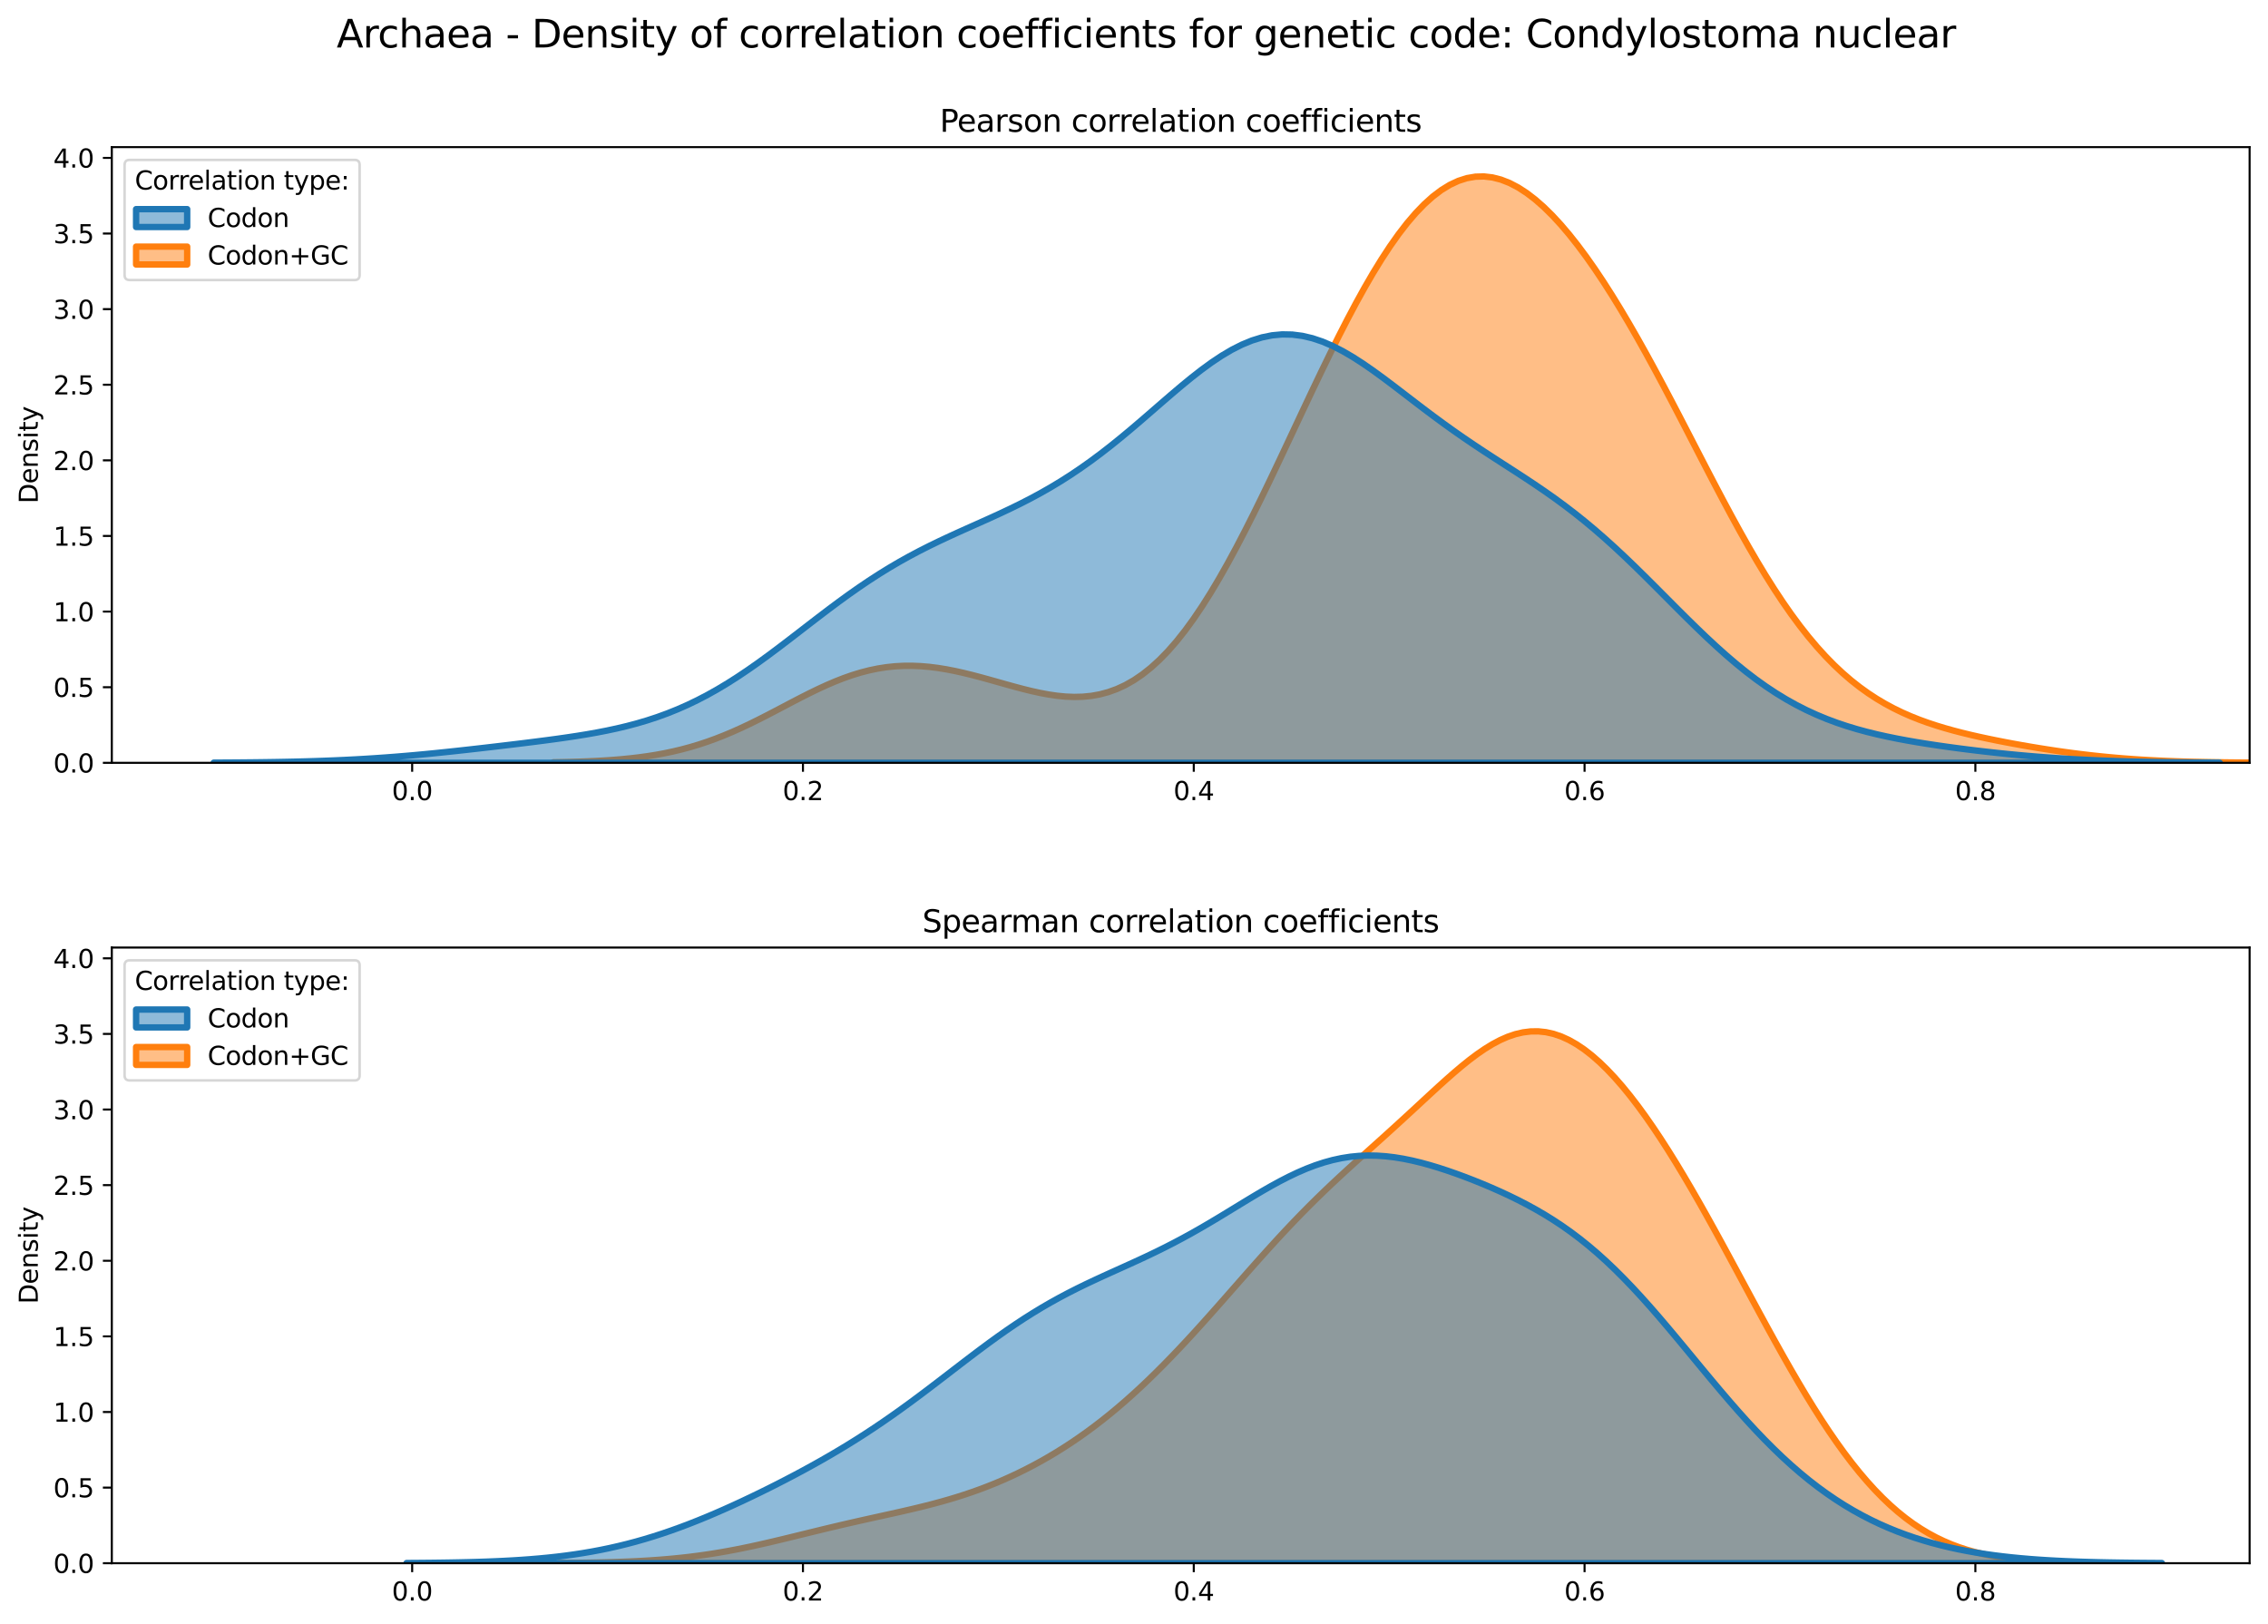 <?xml version="1.0" encoding="utf-8" standalone="no"?>
<!DOCTYPE svg PUBLIC "-//W3C//DTD SVG 1.1//EN"
  "http://www.w3.org/Graphics/SVG/1.1/DTD/svg11.dtd">
<svg xmlns:xlink="http://www.w3.org/1999/xlink" width="887.981pt" height="635.878pt" viewBox="0 0 887.981 635.878" xmlns="http://www.w3.org/2000/svg" version="1.1">
 <defs>
  <style type="text/css">*{stroke-linejoin: round; stroke-linecap: butt}</style>
 </defs>
 <g id="figure_1">
  <g id="patch_1">
   <path d="M 0 635.878 
L 887.981 635.878 
L 887.981 0 
L 0 0 
z
" style="fill: #ffffff"/>
  </g>
  <g id="axes_1">
   <g id="patch_2">
    <path d="M 43.781 298.643 
L 880.781 298.643 
L 880.781 57.6 
L 43.781 57.6 
z
" style="fill: #ffffff"/>
   </g>
   <g id="PolyCollection_1">
    <defs>
     <path id="m89c0a179c5" d="M 216.661 -337.44 
L 216.661 -337.235 
L 220.004 -337.235 
L 223.346 -337.235 
L 226.689 -337.235 
L 230.031 -337.235 
L 233.374 -337.235 
L 236.717 -337.235 
L 240.059 -337.235 
L 243.402 -337.235 
L 246.744 -337.235 
L 250.087 -337.235 
L 253.429 -337.235 
L 256.772 -337.235 
L 260.114 -337.235 
L 263.457 -337.235 
L 266.799 -337.235 
L 270.142 -337.235 
L 273.484 -337.235 
L 276.827 -337.235 
L 280.169 -337.235 
L 283.512 -337.235 
L 286.855 -337.235 
L 290.197 -337.235 
L 293.54 -337.235 
L 296.882 -337.235 
L 300.225 -337.235 
L 303.567 -337.235 
L 306.91 -337.235 
L 310.252 -337.235 
L 313.595 -337.235 
L 316.937 -337.235 
L 320.28 -337.235 
L 323.622 -337.235 
L 326.965 -337.235 
L 330.307 -337.235 
L 333.65 -337.235 
L 336.992 -337.235 
L 340.335 -337.235 
L 343.678 -337.235 
L 347.02 -337.235 
L 350.363 -337.235 
L 353.705 -337.235 
L 357.048 -337.235 
L 360.39 -337.235 
L 363.733 -337.235 
L 367.075 -337.235 
L 370.418 -337.235 
L 373.76 -337.235 
L 377.103 -337.235 
L 380.445 -337.235 
L 383.788 -337.235 
L 387.13 -337.235 
L 390.473 -337.235 
L 393.816 -337.235 
L 397.158 -337.235 
L 400.501 -337.235 
L 403.843 -337.235 
L 407.186 -337.235 
L 410.528 -337.235 
L 413.871 -337.235 
L 417.213 -337.235 
L 420.556 -337.235 
L 423.898 -337.235 
L 427.241 -337.235 
L 430.583 -337.235 
L 433.926 -337.235 
L 437.268 -337.235 
L 440.611 -337.235 
L 443.954 -337.235 
L 447.296 -337.235 
L 450.639 -337.235 
L 453.981 -337.235 
L 457.324 -337.235 
L 460.666 -337.235 
L 464.009 -337.235 
L 467.351 -337.235 
L 470.694 -337.235 
L 474.036 -337.235 
L 477.379 -337.235 
L 480.721 -337.235 
L 484.064 -337.235 
L 487.406 -337.235 
L 490.749 -337.235 
L 494.092 -337.235 
L 497.434 -337.235 
L 500.777 -337.235 
L 504.119 -337.235 
L 507.462 -337.235 
L 510.804 -337.235 
L 514.147 -337.235 
L 517.489 -337.235 
L 520.832 -337.235 
L 524.174 -337.235 
L 527.517 -337.235 
L 530.859 -337.235 
L 534.202 -337.235 
L 537.544 -337.235 
L 540.887 -337.235 
L 544.23 -337.235 
L 547.572 -337.235 
L 550.915 -337.235 
L 554.257 -337.235 
L 557.6 -337.235 
L 560.942 -337.235 
L 564.285 -337.235 
L 567.627 -337.235 
L 570.97 -337.235 
L 574.312 -337.235 
L 577.655 -337.235 
L 580.997 -337.235 
L 584.34 -337.235 
L 587.682 -337.235 
L 591.025 -337.235 
L 594.368 -337.235 
L 597.71 -337.235 
L 601.053 -337.235 
L 604.395 -337.235 
L 607.738 -337.235 
L 611.08 -337.235 
L 614.423 -337.235 
L 617.765 -337.235 
L 621.108 -337.235 
L 624.45 -337.235 
L 627.793 -337.235 
L 631.135 -337.235 
L 634.478 -337.235 
L 637.82 -337.235 
L 641.163 -337.235 
L 644.506 -337.235 
L 647.848 -337.235 
L 651.191 -337.235 
L 654.533 -337.235 
L 657.876 -337.235 
L 661.218 -337.235 
L 664.561 -337.235 
L 667.903 -337.235 
L 671.246 -337.235 
L 674.588 -337.235 
L 677.931 -337.235 
L 681.273 -337.235 
L 684.616 -337.235 
L 687.958 -337.235 
L 691.301 -337.235 
L 694.644 -337.235 
L 697.986 -337.235 
L 701.329 -337.235 
L 704.671 -337.235 
L 708.014 -337.235 
L 711.356 -337.235 
L 714.699 -337.235 
L 718.041 -337.235 
L 721.384 -337.235 
L 724.726 -337.235 
L 728.069 -337.235 
L 731.411 -337.235 
L 734.754 -337.235 
L 738.096 -337.235 
L 741.439 -337.235 
L 744.782 -337.235 
L 748.124 -337.235 
L 751.467 -337.235 
L 754.809 -337.235 
L 758.152 -337.235 
L 761.494 -337.235 
L 764.837 -337.235 
L 768.179 -337.235 
L 771.522 -337.235 
L 774.864 -337.235 
L 778.207 -337.235 
L 781.549 -337.235 
L 784.892 -337.235 
L 788.234 -337.235 
L 791.577 -337.235 
L 794.92 -337.235 
L 798.262 -337.235 
L 801.605 -337.235 
L 804.947 -337.235 
L 808.29 -337.235 
L 811.632 -337.235 
L 814.975 -337.235 
L 818.317 -337.235 
L 821.66 -337.235 
L 825.002 -337.235 
L 828.345 -337.235 
L 831.687 -337.235 
L 835.03 -337.235 
L 838.372 -337.235 
L 841.715 -337.235 
L 845.058 -337.235 
L 848.4 -337.235 
L 851.743 -337.235 
L 855.085 -337.235 
L 858.428 -337.235 
L 861.77 -337.235 
L 865.113 -337.235 
L 868.455 -337.235 
L 871.798 -337.235 
L 875.14 -337.235 
L 878.483 -337.235 
L 881.825 -337.235 
L 881.825 -337.312 
L 881.825 -337.312 
L 878.483 -337.334 
L 875.14 -337.363 
L 871.798 -337.398 
L 868.455 -337.442 
L 865.113 -337.494 
L 861.77 -337.559 
L 858.428 -337.636 
L 855.085 -337.727 
L 851.743 -337.836 
L 848.4 -337.963 
L 845.058 -338.11 
L 841.715 -338.28 
L 838.372 -338.474 
L 835.03 -338.694 
L 831.687 -338.941 
L 828.345 -339.217 
L 825.002 -339.521 
L 821.66 -339.856 
L 818.317 -340.22 
L 814.975 -340.614 
L 811.632 -341.037 
L 808.29 -341.488 
L 804.947 -341.966 
L 801.605 -342.47 
L 798.262 -343 
L 794.92 -343.554 
L 791.577 -344.132 
L 788.234 -344.735 
L 784.892 -345.363 
L 781.549 -346.019 
L 778.207 -346.705 
L 774.864 -347.426 
L 771.522 -348.188 
L 768.179 -348.999 
L 764.837 -349.866 
L 761.494 -350.8 
L 758.152 -351.813 
L 754.809 -352.918 
L 751.467 -354.129 
L 748.124 -355.461 
L 744.782 -356.93 
L 741.439 -358.552 
L 738.096 -360.346 
L 734.754 -362.326 
L 731.411 -364.51 
L 728.069 -366.913 
L 724.726 -369.55 
L 721.384 -372.434 
L 718.041 -375.577 
L 714.699 -378.988 
L 711.356 -382.674 
L 708.014 -386.638 
L 704.671 -390.883 
L 701.329 -395.405 
L 697.986 -400.199 
L 694.644 -405.255 
L 691.301 -410.561 
L 687.958 -416.099 
L 684.616 -421.849 
L 681.273 -427.789 
L 677.931 -433.892 
L 674.588 -440.131 
L 671.246 -446.475 
L 667.903 -452.894 
L 664.561 -459.358 
L 661.218 -465.834 
L 657.876 -472.294 
L 654.533 -478.708 
L 651.191 -485.049 
L 647.848 -491.292 
L 644.506 -497.414 
L 641.163 -503.394 
L 637.82 -509.212 
L 634.478 -514.851 
L 631.135 -520.294 
L 627.793 -525.526 
L 624.45 -530.53 
L 621.108 -535.291 
L 617.765 -539.793 
L 614.423 -544.02 
L 611.08 -547.952 
L 607.738 -551.57 
L 604.395 -554.856 
L 601.053 -557.787 
L 597.71 -560.344 
L 594.368 -562.504 
L 591.025 -564.248 
L 587.682 -565.556 
L 584.34 -566.411 
L 580.997 -566.8 
L 577.655 -566.709 
L 574.312 -566.131 
L 570.97 -565.06 
L 567.627 -563.496 
L 564.285 -561.442 
L 560.942 -558.904 
L 557.6 -555.893 
L 554.257 -552.424 
L 550.915 -548.514 
L 547.572 -544.183 
L 544.23 -539.455 
L 540.887 -534.354 
L 537.544 -528.909 
L 534.202 -523.147 
L 530.859 -517.1 
L 527.517 -510.8 
L 524.174 -504.278 
L 520.832 -497.569 
L 517.489 -490.707 
L 514.147 -483.727 
L 510.804 -476.664 
L 507.462 -469.555 
L 504.119 -462.437 
L 500.777 -455.345 
L 497.434 -448.317 
L 494.092 -441.39 
L 490.749 -434.599 
L 487.406 -427.979 
L 484.064 -421.565 
L 480.721 -415.389 
L 477.379 -409.48 
L 474.036 -403.868 
L 470.694 -398.576 
L 467.351 -393.627 
L 464.009 -389.039 
L 460.666 -384.825 
L 457.324 -380.997 
L 453.981 -377.559 
L 450.639 -374.513 
L 447.296 -371.857 
L 443.954 -369.582 
L 440.611 -367.679 
L 437.268 -366.132 
L 433.926 -364.923 
L 430.583 -364.033 
L 427.241 -363.437 
L 423.898 -363.111 
L 420.556 -363.029 
L 417.213 -363.164 
L 413.871 -363.49 
L 410.528 -363.979 
L 407.186 -364.605 
L 403.843 -365.342 
L 400.501 -366.165 
L 397.158 -367.051 
L 393.816 -367.976 
L 390.473 -368.919 
L 387.13 -369.858 
L 383.788 -370.776 
L 380.445 -371.651 
L 377.103 -372.468 
L 373.76 -373.207 
L 370.418 -373.855 
L 367.075 -374.393 
L 363.733 -374.81 
L 360.39 -375.091 
L 357.048 -375.226 
L 353.705 -375.205 
L 350.363 -375.02 
L 347.02 -374.666 
L 343.678 -374.141 
L 340.335 -373.447 
L 336.992 -372.585 
L 333.65 -371.564 
L 330.307 -370.392 
L 326.965 -369.082 
L 323.622 -367.65 
L 320.28 -366.113 
L 316.937 -364.49 
L 313.595 -362.802 
L 310.252 -361.069 
L 306.91 -359.314 
L 303.567 -357.557 
L 300.225 -355.819 
L 296.882 -354.117 
L 293.54 -352.469 
L 290.197 -350.89 
L 286.855 -349.391 
L 283.512 -347.983 
L 280.169 -346.673 
L 276.827 -345.465 
L 273.484 -344.361 
L 270.142 -343.362 
L 266.799 -342.466 
L 263.457 -341.669 
L 260.114 -340.967 
L 256.772 -340.353 
L 253.429 -339.822 
L 250.087 -339.366 
L 246.744 -338.977 
L 243.402 -338.649 
L 240.059 -338.375 
L 236.717 -338.147 
L 233.374 -337.959 
L 230.031 -337.806 
L 226.689 -337.682 
L 223.346 -337.582 
L 220.004 -337.502 
L 216.661 -337.44 
z
" style="stroke: #ff7f0e; stroke-width: 2.5"/>
    </defs>
    <g clip-path="url(#p4c1d12088a)">
     <use xlink:href="#m89c0a179c5" x="0" y="635.878" style="fill: #ff7f0e; fill-opacity: 0.5; stroke: #ff7f0e; stroke-width: 2.5"/>
    </g>
   </g>
   <g id="PolyCollection_2">
    <defs>
     <path id="m12a44a3adb" d="M 83.688 -337.302 
L 83.688 -337.235 
L 87.635 -337.235 
L 91.581 -337.235 
L 95.528 -337.235 
L 99.474 -337.235 
L 103.421 -337.235 
L 107.367 -337.235 
L 111.314 -337.235 
L 115.26 -337.235 
L 119.207 -337.235 
L 123.153 -337.235 
L 127.1 -337.235 
L 131.046 -337.235 
L 134.993 -337.235 
L 138.939 -337.235 
L 142.886 -337.235 
L 146.832 -337.235 
L 150.778 -337.235 
L 154.725 -337.235 
L 158.671 -337.235 
L 162.618 -337.235 
L 166.564 -337.235 
L 170.511 -337.235 
L 174.457 -337.235 
L 178.404 -337.235 
L 182.35 -337.235 
L 186.297 -337.235 
L 190.243 -337.235 
L 194.19 -337.235 
L 198.136 -337.235 
L 202.083 -337.235 
L 206.029 -337.235 
L 209.976 -337.235 
L 213.922 -337.235 
L 217.869 -337.235 
L 221.815 -337.235 
L 225.762 -337.235 
L 229.708 -337.235 
L 233.655 -337.235 
L 237.601 -337.235 
L 241.548 -337.235 
L 245.494 -337.235 
L 249.441 -337.235 
L 253.387 -337.235 
L 257.334 -337.235 
L 261.28 -337.235 
L 265.227 -337.235 
L 269.173 -337.235 
L 273.12 -337.235 
L 277.066 -337.235 
L 281.013 -337.235 
L 284.959 -337.235 
L 288.906 -337.235 
L 292.852 -337.235 
L 296.799 -337.235 
L 300.745 -337.235 
L 304.692 -337.235 
L 308.638 -337.235 
L 312.585 -337.235 
L 316.531 -337.235 
L 320.478 -337.235 
L 324.424 -337.235 
L 328.371 -337.235 
L 332.317 -337.235 
L 336.264 -337.235 
L 340.21 -337.235 
L 344.157 -337.235 
L 348.103 -337.235 
L 352.05 -337.235 
L 355.996 -337.235 
L 359.943 -337.235 
L 363.889 -337.235 
L 367.836 -337.235 
L 371.782 -337.235 
L 375.729 -337.235 
L 379.675 -337.235 
L 383.622 -337.235 
L 387.568 -337.235 
L 391.515 -337.235 
L 395.461 -337.235 
L 399.408 -337.235 
L 403.354 -337.235 
L 407.301 -337.235 
L 411.247 -337.235 
L 415.194 -337.235 
L 419.14 -337.235 
L 423.086 -337.235 
L 427.033 -337.235 
L 430.979 -337.235 
L 434.926 -337.235 
L 438.872 -337.235 
L 442.819 -337.235 
L 446.765 -337.235 
L 450.712 -337.235 
L 454.658 -337.235 
L 458.605 -337.235 
L 462.551 -337.235 
L 466.498 -337.235 
L 470.444 -337.235 
L 474.391 -337.235 
L 478.337 -337.235 
L 482.284 -337.235 
L 486.23 -337.235 
L 490.177 -337.235 
L 494.123 -337.235 
L 498.07 -337.235 
L 502.016 -337.235 
L 505.963 -337.235 
L 509.909 -337.235 
L 513.856 -337.235 
L 517.802 -337.235 
L 521.749 -337.235 
L 525.695 -337.235 
L 529.642 -337.235 
L 533.588 -337.235 
L 537.535 -337.235 
L 541.481 -337.235 
L 545.428 -337.235 
L 549.374 -337.235 
L 553.321 -337.235 
L 557.267 -337.235 
L 561.214 -337.235 
L 565.16 -337.235 
L 569.107 -337.235 
L 573.053 -337.235 
L 577 -337.235 
L 580.946 -337.235 
L 584.893 -337.235 
L 588.839 -337.235 
L 592.786 -337.235 
L 596.732 -337.235 
L 600.679 -337.235 
L 604.625 -337.235 
L 608.572 -337.235 
L 612.518 -337.235 
L 616.465 -337.235 
L 620.411 -337.235 
L 624.358 -337.235 
L 628.304 -337.235 
L 632.251 -337.235 
L 636.197 -337.235 
L 640.144 -337.235 
L 644.09 -337.235 
L 648.037 -337.235 
L 651.983 -337.235 
L 655.93 -337.235 
L 659.876 -337.235 
L 663.823 -337.235 
L 667.769 -337.235 
L 671.716 -337.235 
L 675.662 -337.235 
L 679.609 -337.235 
L 683.555 -337.235 
L 687.502 -337.235 
L 691.448 -337.235 
L 695.395 -337.235 
L 699.341 -337.235 
L 703.287 -337.235 
L 707.234 -337.235 
L 711.18 -337.235 
L 715.127 -337.235 
L 719.073 -337.235 
L 723.02 -337.235 
L 726.966 -337.235 
L 730.913 -337.235 
L 734.859 -337.235 
L 738.806 -337.235 
L 742.752 -337.235 
L 746.699 -337.235 
L 750.645 -337.235 
L 754.592 -337.235 
L 758.538 -337.235 
L 762.485 -337.235 
L 766.431 -337.235 
L 770.378 -337.235 
L 774.324 -337.235 
L 778.271 -337.235 
L 782.217 -337.235 
L 786.164 -337.235 
L 790.11 -337.235 
L 794.057 -337.235 
L 798.003 -337.235 
L 801.95 -337.235 
L 805.896 -337.235 
L 809.843 -337.235 
L 813.789 -337.235 
L 817.736 -337.235 
L 821.682 -337.235 
L 825.629 -337.235 
L 829.575 -337.235 
L 833.522 -337.235 
L 837.468 -337.235 
L 841.415 -337.235 
L 845.361 -337.235 
L 849.308 -337.235 
L 853.254 -337.235 
L 857.201 -337.235 
L 861.147 -337.235 
L 865.094 -337.235 
L 869.04 -337.235 
L 869.04 -337.301 
L 869.04 -337.301 
L 865.094 -337.322 
L 861.147 -337.347 
L 857.201 -337.379 
L 853.254 -337.418 
L 849.308 -337.465 
L 845.361 -337.524 
L 841.415 -337.594 
L 837.468 -337.677 
L 833.522 -337.776 
L 829.575 -337.892 
L 825.629 -338.026 
L 821.682 -338.181 
L 817.736 -338.358 
L 813.789 -338.559 
L 809.843 -338.784 
L 805.896 -339.034 
L 801.95 -339.311 
L 798.003 -339.614 
L 794.057 -339.943 
L 790.11 -340.298 
L 786.164 -340.679 
L 782.217 -341.085 
L 778.271 -341.516 
L 774.324 -341.972 
L 770.378 -342.452 
L 766.431 -342.958 
L 762.485 -343.492 
L 758.538 -344.055 
L 754.592 -344.652 
L 750.645 -345.289 
L 746.699 -345.972 
L 742.752 -346.71 
L 738.806 -347.513 
L 734.859 -348.393 
L 730.913 -349.363 
L 726.966 -350.437 
L 723.02 -351.63 
L 719.073 -352.957 
L 715.127 -354.433 
L 711.18 -356.073 
L 707.234 -357.89 
L 703.287 -359.895 
L 699.341 -362.097 
L 695.395 -364.502 
L 691.448 -367.113 
L 687.502 -369.928 
L 683.555 -372.943 
L 679.609 -376.147 
L 675.662 -379.527 
L 671.716 -383.066 
L 667.769 -386.743 
L 663.823 -390.533 
L 659.876 -394.41 
L 655.93 -398.345 
L 651.983 -402.308 
L 648.037 -406.269 
L 644.09 -410.199 
L 640.144 -414.072 
L 636.197 -417.861 
L 632.251 -421.547 
L 628.304 -425.113 
L 624.358 -428.546 
L 620.411 -431.839 
L 616.465 -434.993 
L 612.518 -438.01 
L 608.572 -440.901 
L 604.625 -443.679 
L 600.679 -446.364 
L 596.732 -448.978 
L 592.786 -451.544 
L 588.839 -454.088 
L 584.893 -456.634 
L 580.946 -459.206 
L 577 -461.824 
L 573.053 -464.504 
L 569.107 -467.256 
L 565.16 -470.085 
L 561.214 -472.988 
L 557.267 -475.953 
L 553.321 -478.964 
L 549.374 -481.994 
L 545.428 -485.011 
L 541.481 -487.977 
L 537.535 -490.848 
L 533.588 -493.578 
L 529.642 -496.118 
L 525.695 -498.421 
L 521.749 -500.438 
L 517.802 -502.128 
L 513.856 -503.453 
L 509.909 -504.381 
L 505.963 -504.889 
L 502.016 -504.964 
L 498.07 -504.598 
L 494.123 -503.796 
L 490.177 -502.572 
L 486.23 -500.948 
L 482.284 -498.951 
L 478.337 -496.619 
L 474.391 -493.993 
L 470.444 -491.116 
L 466.498 -488.037 
L 462.551 -484.802 
L 458.605 -481.458 
L 454.658 -478.051 
L 450.712 -474.622 
L 446.765 -471.209 
L 442.819 -467.844 
L 438.872 -464.558 
L 434.926 -461.371 
L 430.979 -458.303 
L 427.033 -455.367 
L 423.086 -452.569 
L 419.14 -449.914 
L 415.194 -447.4 
L 411.247 -445.024 
L 407.301 -442.777 
L 403.354 -440.649 
L 399.408 -438.627 
L 395.461 -436.694 
L 391.515 -434.834 
L 387.568 -433.027 
L 383.622 -431.253 
L 379.675 -429.492 
L 375.729 -427.723 
L 371.782 -425.925 
L 367.836 -424.079 
L 363.889 -422.166 
L 359.943 -420.17 
L 355.996 -418.076 
L 352.05 -415.875 
L 348.103 -413.558 
L 344.157 -411.123 
L 340.21 -408.569 
L 336.264 -405.902 
L 332.317 -403.131 
L 328.371 -400.266 
L 324.424 -397.326 
L 320.478 -394.327 
L 316.531 -391.293 
L 312.585 -388.245 
L 308.638 -385.207 
L 304.692 -382.203 
L 300.745 -379.257 
L 296.799 -376.391 
L 292.852 -373.625 
L 288.906 -370.976 
L 284.959 -368.46 
L 281.013 -366.088 
L 277.066 -363.869 
L 273.12 -361.809 
L 269.173 -359.909 
L 265.227 -358.169 
L 261.28 -356.583 
L 257.334 -355.147 
L 253.387 -353.852 
L 249.441 -352.687 
L 245.494 -351.641 
L 241.548 -350.701 
L 237.601 -349.855 
L 233.655 -349.089 
L 229.708 -348.392 
L 225.762 -347.752 
L 221.815 -347.158 
L 217.869 -346.599 
L 213.922 -346.069 
L 209.976 -345.56 
L 206.029 -345.065 
L 202.083 -344.583 
L 198.136 -344.109 
L 194.19 -343.642 
L 190.243 -343.182 
L 186.297 -342.73 
L 182.35 -342.287 
L 178.404 -341.854 
L 174.457 -341.434 
L 170.511 -341.029 
L 166.564 -340.642 
L 162.618 -340.275 
L 158.671 -339.929 
L 154.725 -339.606 
L 150.778 -339.307 
L 146.832 -339.033 
L 142.886 -338.784 
L 138.939 -338.56 
L 134.993 -338.36 
L 131.046 -338.183 
L 127.1 -338.028 
L 123.153 -337.893 
L 119.207 -337.777 
L 115.26 -337.678 
L 111.314 -337.594 
L 107.367 -337.524 
L 103.421 -337.466 
L 99.474 -337.418 
L 95.528 -337.379 
L 91.581 -337.347 
L 87.635 -337.322 
L 83.688 -337.302 
z
" style="stroke: #1f77b4; stroke-width: 2.5"/>
    </defs>
    <g clip-path="url(#p4c1d12088a)">
     <use xlink:href="#m12a44a3adb" x="0" y="635.878" style="fill: #1f77b4; fill-opacity: 0.5; stroke: #1f77b4; stroke-width: 2.5"/>
    </g>
   </g>
   <g id="matplotlib.axis_1">
    <g id="xtick_1">
     <g id="line2d_1">
      <defs>
       <path id="m28b78491f1" d="M 0 0 
L 0 3.5 
" style="stroke: #000000; stroke-width: 0.8"/>
      </defs>
      <g>
       <use xlink:href="#m28b78491f1" x="161.371" y="298.643" style="stroke: #000000; stroke-width: 0.8"/>
      </g>
     </g>
     <g id="text_1">
      <!-- 0.0 -->
      <g transform="translate(153.42 313.242) scale(0.1 -0.1)">
       <defs>
        <path id="DejaVuSans-30" d="M 2034 4250 
Q 1547 4250 1301 3770 
Q 1056 3291 1056 2328 
Q 1056 1369 1301 889 
Q 1547 409 2034 409 
Q 2525 409 2770 889 
Q 3016 1369 3016 2328 
Q 3016 3291 2770 3770 
Q 2525 4250 2034 4250 
z
M 2034 4750 
Q 2819 4750 3233 4129 
Q 3647 3509 3647 2328 
Q 3647 1150 3233 529 
Q 2819 -91 2034 -91 
Q 1250 -91 836 529 
Q 422 1150 422 2328 
Q 422 3509 836 4129 
Q 1250 4750 2034 4750 
z
" transform="scale(0.016)"/>
        <path id="DejaVuSans-2e" d="M 684 794 
L 1344 794 
L 1344 0 
L 684 0 
L 684 794 
z
" transform="scale(0.016)"/>
       </defs>
       <use xlink:href="#DejaVuSans-30"/>
       <use xlink:href="#DejaVuSans-2e" x="63.623"/>
       <use xlink:href="#DejaVuSans-30" x="95.41"/>
      </g>
     </g>
    </g>
    <g id="xtick_2">
     <g id="line2d_2">
      <g>
       <use xlink:href="#m28b78491f1" x="314.38" y="298.643" style="stroke: #000000; stroke-width: 0.8"/>
      </g>
     </g>
     <g id="text_2">
      <!-- 0.2 -->
      <g transform="translate(306.429 313.242) scale(0.1 -0.1)">
       <defs>
        <path id="DejaVuSans-32" d="M 1228 531 
L 3431 531 
L 3431 0 
L 469 0 
L 469 531 
Q 828 903 1448 1529 
Q 2069 2156 2228 2338 
Q 2531 2678 2651 2914 
Q 2772 3150 2772 3378 
Q 2772 3750 2511 3984 
Q 2250 4219 1831 4219 
Q 1534 4219 1204 4116 
Q 875 4013 500 3803 
L 500 4441 
Q 881 4594 1212 4672 
Q 1544 4750 1819 4750 
Q 2544 4750 2975 4387 
Q 3406 4025 3406 3419 
Q 3406 3131 3298 2873 
Q 3191 2616 2906 2266 
Q 2828 2175 2409 1742 
Q 1991 1309 1228 531 
z
" transform="scale(0.016)"/>
       </defs>
       <use xlink:href="#DejaVuSans-30"/>
       <use xlink:href="#DejaVuSans-2e" x="63.623"/>
       <use xlink:href="#DejaVuSans-32" x="95.41"/>
      </g>
     </g>
    </g>
    <g id="xtick_3">
     <g id="line2d_3">
      <g>
       <use xlink:href="#m28b78491f1" x="467.389" y="298.643" style="stroke: #000000; stroke-width: 0.8"/>
      </g>
     </g>
     <g id="text_3">
      <!-- 0.4 -->
      <g transform="translate(459.438 313.242) scale(0.1 -0.1)">
       <defs>
        <path id="DejaVuSans-34" d="M 2419 4116 
L 825 1625 
L 2419 1625 
L 2419 4116 
z
M 2253 4666 
L 3047 4666 
L 3047 1625 
L 3713 1625 
L 3713 1100 
L 3047 1100 
L 3047 0 
L 2419 0 
L 2419 1100 
L 313 1100 
L 313 1709 
L 2253 4666 
z
" transform="scale(0.016)"/>
       </defs>
       <use xlink:href="#DejaVuSans-30"/>
       <use xlink:href="#DejaVuSans-2e" x="63.623"/>
       <use xlink:href="#DejaVuSans-34" x="95.41"/>
      </g>
     </g>
    </g>
    <g id="xtick_4">
     <g id="line2d_4">
      <g>
       <use xlink:href="#m28b78491f1" x="620.399" y="298.643" style="stroke: #000000; stroke-width: 0.8"/>
      </g>
     </g>
     <g id="text_4">
      <!-- 0.6 -->
      <g transform="translate(612.447 313.242) scale(0.1 -0.1)">
       <defs>
        <path id="DejaVuSans-36" d="M 2113 2584 
Q 1688 2584 1439 2293 
Q 1191 2003 1191 1497 
Q 1191 994 1439 701 
Q 1688 409 2113 409 
Q 2538 409 2786 701 
Q 3034 994 3034 1497 
Q 3034 2003 2786 2293 
Q 2538 2584 2113 2584 
z
M 3366 4563 
L 3366 3988 
Q 3128 4100 2886 4159 
Q 2644 4219 2406 4219 
Q 1781 4219 1451 3797 
Q 1122 3375 1075 2522 
Q 1259 2794 1537 2939 
Q 1816 3084 2150 3084 
Q 2853 3084 3261 2657 
Q 3669 2231 3669 1497 
Q 3669 778 3244 343 
Q 2819 -91 2113 -91 
Q 1303 -91 875 529 
Q 447 1150 447 2328 
Q 447 3434 972 4092 
Q 1497 4750 2381 4750 
Q 2619 4750 2861 4703 
Q 3103 4656 3366 4563 
z
" transform="scale(0.016)"/>
       </defs>
       <use xlink:href="#DejaVuSans-30"/>
       <use xlink:href="#DejaVuSans-2e" x="63.623"/>
       <use xlink:href="#DejaVuSans-36" x="95.41"/>
      </g>
     </g>
    </g>
    <g id="xtick_5">
     <g id="line2d_5">
      <g>
       <use xlink:href="#m28b78491f1" x="773.408" y="298.643" style="stroke: #000000; stroke-width: 0.8"/>
      </g>
     </g>
     <g id="text_5">
      <!-- 0.8 -->
      <g transform="translate(765.456 313.242) scale(0.1 -0.1)">
       <defs>
        <path id="DejaVuSans-38" d="M 2034 2216 
Q 1584 2216 1326 1975 
Q 1069 1734 1069 1313 
Q 1069 891 1326 650 
Q 1584 409 2034 409 
Q 2484 409 2743 651 
Q 3003 894 3003 1313 
Q 3003 1734 2745 1975 
Q 2488 2216 2034 2216 
z
M 1403 2484 
Q 997 2584 770 2862 
Q 544 3141 544 3541 
Q 544 4100 942 4425 
Q 1341 4750 2034 4750 
Q 2731 4750 3128 4425 
Q 3525 4100 3525 3541 
Q 3525 3141 3298 2862 
Q 3072 2584 2669 2484 
Q 3125 2378 3379 2068 
Q 3634 1759 3634 1313 
Q 3634 634 3220 271 
Q 2806 -91 2034 -91 
Q 1263 -91 848 271 
Q 434 634 434 1313 
Q 434 1759 690 2068 
Q 947 2378 1403 2484 
z
M 1172 3481 
Q 1172 3119 1398 2916 
Q 1625 2713 2034 2713 
Q 2441 2713 2670 2916 
Q 2900 3119 2900 3481 
Q 2900 3844 2670 4047 
Q 2441 4250 2034 4250 
Q 1625 4250 1398 4047 
Q 1172 3844 1172 3481 
z
" transform="scale(0.016)"/>
       </defs>
       <use xlink:href="#DejaVuSans-30"/>
       <use xlink:href="#DejaVuSans-2e" x="63.623"/>
       <use xlink:href="#DejaVuSans-38" x="95.41"/>
      </g>
     </g>
    </g>
   </g>
   <g id="matplotlib.axis_2">
    <g id="ytick_1">
     <g id="line2d_6">
      <defs>
       <path id="mc4ea96bc53" d="M 0 0 
L -3.5 0 
" style="stroke: #000000; stroke-width: 0.8"/>
      </defs>
      <g>
       <use xlink:href="#mc4ea96bc53" x="43.781" y="298.643" style="stroke: #000000; stroke-width: 0.8"/>
      </g>
     </g>
     <g id="text_6">
      <!-- 0.0 -->
      <g transform="translate(20.878 302.443) scale(0.1 -0.1)">
       <use xlink:href="#DejaVuSans-30"/>
       <use xlink:href="#DejaVuSans-2e" x="63.623"/>
       <use xlink:href="#DejaVuSans-30" x="95.41"/>
      </g>
     </g>
    </g>
    <g id="ytick_2">
     <g id="line2d_7">
      <g>
       <use xlink:href="#mc4ea96bc53" x="43.781" y="269.04" style="stroke: #000000; stroke-width: 0.8"/>
      </g>
     </g>
     <g id="text_7">
      <!-- 0.5 -->
      <g transform="translate(20.878 272.839) scale(0.1 -0.1)">
       <defs>
        <path id="DejaVuSans-35" d="M 691 4666 
L 3169 4666 
L 3169 4134 
L 1269 4134 
L 1269 2991 
Q 1406 3038 1543 3061 
Q 1681 3084 1819 3084 
Q 2600 3084 3056 2656 
Q 3513 2228 3513 1497 
Q 3513 744 3044 326 
Q 2575 -91 1722 -91 
Q 1428 -91 1123 -41 
Q 819 9 494 109 
L 494 744 
Q 775 591 1075 516 
Q 1375 441 1709 441 
Q 2250 441 2565 725 
Q 2881 1009 2881 1497 
Q 2881 1984 2565 2268 
Q 2250 2553 1709 2553 
Q 1456 2553 1204 2497 
Q 953 2441 691 2322 
L 691 4666 
z
" transform="scale(0.016)"/>
       </defs>
       <use xlink:href="#DejaVuSans-30"/>
       <use xlink:href="#DejaVuSans-2e" x="63.623"/>
       <use xlink:href="#DejaVuSans-35" x="95.41"/>
      </g>
     </g>
    </g>
    <g id="ytick_3">
     <g id="line2d_8">
      <g>
       <use xlink:href="#mc4ea96bc53" x="43.781" y="239.436" style="stroke: #000000; stroke-width: 0.8"/>
      </g>
     </g>
     <g id="text_8">
      <!-- 1.0 -->
      <g transform="translate(20.878 243.236) scale(0.1 -0.1)">
       <defs>
        <path id="DejaVuSans-31" d="M 794 531 
L 1825 531 
L 1825 4091 
L 703 3866 
L 703 4441 
L 1819 4666 
L 2450 4666 
L 2450 531 
L 3481 531 
L 3481 0 
L 794 0 
L 794 531 
z
" transform="scale(0.016)"/>
       </defs>
       <use xlink:href="#DejaVuSans-31"/>
       <use xlink:href="#DejaVuSans-2e" x="63.623"/>
       <use xlink:href="#DejaVuSans-30" x="95.41"/>
      </g>
     </g>
    </g>
    <g id="ytick_4">
     <g id="line2d_9">
      <g>
       <use xlink:href="#mc4ea96bc53" x="43.781" y="209.833" style="stroke: #000000; stroke-width: 0.8"/>
      </g>
     </g>
     <g id="text_9">
      <!-- 1.5 -->
      <g transform="translate(20.878 213.632) scale(0.1 -0.1)">
       <use xlink:href="#DejaVuSans-31"/>
       <use xlink:href="#DejaVuSans-2e" x="63.623"/>
       <use xlink:href="#DejaVuSans-35" x="95.41"/>
      </g>
     </g>
    </g>
    <g id="ytick_5">
     <g id="line2d_10">
      <g>
       <use xlink:href="#mc4ea96bc53" x="43.781" y="180.229" style="stroke: #000000; stroke-width: 0.8"/>
      </g>
     </g>
     <g id="text_10">
      <!-- 2.0 -->
      <g transform="translate(20.878 184.029) scale(0.1 -0.1)">
       <use xlink:href="#DejaVuSans-32"/>
       <use xlink:href="#DejaVuSans-2e" x="63.623"/>
       <use xlink:href="#DejaVuSans-30" x="95.41"/>
      </g>
     </g>
    </g>
    <g id="ytick_6">
     <g id="line2d_11">
      <g>
       <use xlink:href="#mc4ea96bc53" x="43.781" y="150.626" style="stroke: #000000; stroke-width: 0.8"/>
      </g>
     </g>
     <g id="text_11">
      <!-- 2.5 -->
      <g transform="translate(20.878 154.425) scale(0.1 -0.1)">
       <use xlink:href="#DejaVuSans-32"/>
       <use xlink:href="#DejaVuSans-2e" x="63.623"/>
       <use xlink:href="#DejaVuSans-35" x="95.41"/>
      </g>
     </g>
    </g>
    <g id="ytick_7">
     <g id="line2d_12">
      <g>
       <use xlink:href="#mc4ea96bc53" x="43.781" y="121.022" style="stroke: #000000; stroke-width: 0.8"/>
      </g>
     </g>
     <g id="text_12">
      <!-- 3.0 -->
      <g transform="translate(20.878 124.821) scale(0.1 -0.1)">
       <defs>
        <path id="DejaVuSans-33" d="M 2597 2516 
Q 3050 2419 3304 2112 
Q 3559 1806 3559 1356 
Q 3559 666 3084 287 
Q 2609 -91 1734 -91 
Q 1441 -91 1130 -33 
Q 819 25 488 141 
L 488 750 
Q 750 597 1062 519 
Q 1375 441 1716 441 
Q 2309 441 2620 675 
Q 2931 909 2931 1356 
Q 2931 1769 2642 2001 
Q 2353 2234 1838 2234 
L 1294 2234 
L 1294 2753 
L 1863 2753 
Q 2328 2753 2575 2939 
Q 2822 3125 2822 3475 
Q 2822 3834 2567 4026 
Q 2313 4219 1838 4219 
Q 1578 4219 1281 4162 
Q 984 4106 628 3988 
L 628 4550 
Q 988 4650 1302 4700 
Q 1616 4750 1894 4750 
Q 2613 4750 3031 4423 
Q 3450 4097 3450 3541 
Q 3450 3153 3228 2886 
Q 3006 2619 2597 2516 
z
" transform="scale(0.016)"/>
       </defs>
       <use xlink:href="#DejaVuSans-33"/>
       <use xlink:href="#DejaVuSans-2e" x="63.623"/>
       <use xlink:href="#DejaVuSans-30" x="95.41"/>
      </g>
     </g>
    </g>
    <g id="ytick_8">
     <g id="line2d_13">
      <g>
       <use xlink:href="#mc4ea96bc53" x="43.781" y="91.419" style="stroke: #000000; stroke-width: 0.8"/>
      </g>
     </g>
     <g id="text_13">
      <!-- 3.5 -->
      <g transform="translate(20.878 95.218) scale(0.1 -0.1)">
       <use xlink:href="#DejaVuSans-33"/>
       <use xlink:href="#DejaVuSans-2e" x="63.623"/>
       <use xlink:href="#DejaVuSans-35" x="95.41"/>
      </g>
     </g>
    </g>
    <g id="ytick_9">
     <g id="line2d_14">
      <g>
       <use xlink:href="#mc4ea96bc53" x="43.781" y="61.815" style="stroke: #000000; stroke-width: 0.8"/>
      </g>
     </g>
     <g id="text_14">
      <!-- 4.0 -->
      <g transform="translate(20.878 65.614) scale(0.1 -0.1)">
       <use xlink:href="#DejaVuSans-34"/>
       <use xlink:href="#DejaVuSans-2e" x="63.623"/>
       <use xlink:href="#DejaVuSans-30" x="95.41"/>
      </g>
     </g>
    </g>
    <g id="text_15">
     <!-- Density -->
     <g transform="translate(14.798 197.13) rotate(-90) scale(0.1 -0.1)">
      <defs>
       <path id="DejaVuSans-44" d="M 1259 4147 
L 1259 519 
L 2022 519 
Q 2988 519 3436 956 
Q 3884 1394 3884 2338 
Q 3884 3275 3436 3711 
Q 2988 4147 2022 4147 
L 1259 4147 
z
M 628 4666 
L 1925 4666 
Q 3281 4666 3915 4102 
Q 4550 3538 4550 2338 
Q 4550 1131 3912 565 
Q 3275 0 1925 0 
L 628 0 
L 628 4666 
z
" transform="scale(0.016)"/>
       <path id="DejaVuSans-65" d="M 3597 1894 
L 3597 1613 
L 953 1613 
Q 991 1019 1311 708 
Q 1631 397 2203 397 
Q 2534 397 2845 478 
Q 3156 559 3463 722 
L 3463 178 
Q 3153 47 2828 -22 
Q 2503 -91 2169 -91 
Q 1331 -91 842 396 
Q 353 884 353 1716 
Q 353 2575 817 3079 
Q 1281 3584 2069 3584 
Q 2775 3584 3186 3129 
Q 3597 2675 3597 1894 
z
M 3022 2063 
Q 3016 2534 2758 2815 
Q 2500 3097 2075 3097 
Q 1594 3097 1305 2825 
Q 1016 2553 972 2059 
L 3022 2063 
z
" transform="scale(0.016)"/>
       <path id="DejaVuSans-6e" d="M 3513 2113 
L 3513 0 
L 2938 0 
L 2938 2094 
Q 2938 2591 2744 2837 
Q 2550 3084 2163 3084 
Q 1697 3084 1428 2787 
Q 1159 2491 1159 1978 
L 1159 0 
L 581 0 
L 581 3500 
L 1159 3500 
L 1159 2956 
Q 1366 3272 1645 3428 
Q 1925 3584 2291 3584 
Q 2894 3584 3203 3211 
Q 3513 2838 3513 2113 
z
" transform="scale(0.016)"/>
       <path id="DejaVuSans-73" d="M 2834 3397 
L 2834 2853 
Q 2591 2978 2328 3040 
Q 2066 3103 1784 3103 
Q 1356 3103 1142 2972 
Q 928 2841 928 2578 
Q 928 2378 1081 2264 
Q 1234 2150 1697 2047 
L 1894 2003 
Q 2506 1872 2764 1633 
Q 3022 1394 3022 966 
Q 3022 478 2636 193 
Q 2250 -91 1575 -91 
Q 1294 -91 989 -36 
Q 684 19 347 128 
L 347 722 
Q 666 556 975 473 
Q 1284 391 1588 391 
Q 1994 391 2212 530 
Q 2431 669 2431 922 
Q 2431 1156 2273 1281 
Q 2116 1406 1581 1522 
L 1381 1569 
Q 847 1681 609 1914 
Q 372 2147 372 2553 
Q 372 3047 722 3315 
Q 1072 3584 1716 3584 
Q 2034 3584 2315 3537 
Q 2597 3491 2834 3397 
z
" transform="scale(0.016)"/>
       <path id="DejaVuSans-69" d="M 603 3500 
L 1178 3500 
L 1178 0 
L 603 0 
L 603 3500 
z
M 603 4863 
L 1178 4863 
L 1178 4134 
L 603 4134 
L 603 4863 
z
" transform="scale(0.016)"/>
       <path id="DejaVuSans-74" d="M 1172 4494 
L 1172 3500 
L 2356 3500 
L 2356 3053 
L 1172 3053 
L 1172 1153 
Q 1172 725 1289 603 
Q 1406 481 1766 481 
L 2356 481 
L 2356 0 
L 1766 0 
Q 1100 0 847 248 
Q 594 497 594 1153 
L 594 3053 
L 172 3053 
L 172 3500 
L 594 3500 
L 594 4494 
L 1172 4494 
z
" transform="scale(0.016)"/>
       <path id="DejaVuSans-79" d="M 2059 -325 
Q 1816 -950 1584 -1140 
Q 1353 -1331 966 -1331 
L 506 -1331 
L 506 -850 
L 844 -850 
Q 1081 -850 1212 -737 
Q 1344 -625 1503 -206 
L 1606 56 
L 191 3500 
L 800 3500 
L 1894 763 
L 2988 3500 
L 3597 3500 
L 2059 -325 
z
" transform="scale(0.016)"/>
      </defs>
      <use xlink:href="#DejaVuSans-44"/>
      <use xlink:href="#DejaVuSans-65" x="77.002"/>
      <use xlink:href="#DejaVuSans-6e" x="138.525"/>
      <use xlink:href="#DejaVuSans-73" x="201.904"/>
      <use xlink:href="#DejaVuSans-69" x="254.004"/>
      <use xlink:href="#DejaVuSans-74" x="281.787"/>
      <use xlink:href="#DejaVuSans-79" x="320.996"/>
     </g>
    </g>
   </g>
   <g id="patch_3">
    <path d="M 43.781 298.643 
L 43.781 57.6 
" style="fill: none; stroke: #000000; stroke-width: 0.8; stroke-linejoin: miter; stroke-linecap: square"/>
   </g>
   <g id="patch_4">
    <path d="M 880.781 298.643 
L 880.781 57.6 
" style="fill: none; stroke: #000000; stroke-width: 0.8; stroke-linejoin: miter; stroke-linecap: square"/>
   </g>
   <g id="patch_5">
    <path d="M 43.781 298.643 
L 880.781 298.643 
" style="fill: none; stroke: #000000; stroke-width: 0.8; stroke-linejoin: miter; stroke-linecap: square"/>
   </g>
   <g id="patch_6">
    <path d="M 43.781 57.6 
L 880.781 57.6 
" style="fill: none; stroke: #000000; stroke-width: 0.8; stroke-linejoin: miter; stroke-linecap: square"/>
   </g>
   <g id="text_16">
    <!-- Pearson correlation coefficients -->
    <g transform="translate(367.949 51.6) scale(0.12 -0.12)">
     <defs>
      <path id="DejaVuSans-50" d="M 1259 4147 
L 1259 2394 
L 2053 2394 
Q 2494 2394 2734 2622 
Q 2975 2850 2975 3272 
Q 2975 3691 2734 3919 
Q 2494 4147 2053 4147 
L 1259 4147 
z
M 628 4666 
L 2053 4666 
Q 2838 4666 3239 4311 
Q 3641 3956 3641 3272 
Q 3641 2581 3239 2228 
Q 2838 1875 2053 1875 
L 1259 1875 
L 1259 0 
L 628 0 
L 628 4666 
z
" transform="scale(0.016)"/>
      <path id="DejaVuSans-61" d="M 2194 1759 
Q 1497 1759 1228 1600 
Q 959 1441 959 1056 
Q 959 750 1161 570 
Q 1363 391 1709 391 
Q 2188 391 2477 730 
Q 2766 1069 2766 1631 
L 2766 1759 
L 2194 1759 
z
M 3341 1997 
L 3341 0 
L 2766 0 
L 2766 531 
Q 2569 213 2275 61 
Q 1981 -91 1556 -91 
Q 1019 -91 701 211 
Q 384 513 384 1019 
Q 384 1609 779 1909 
Q 1175 2209 1959 2209 
L 2766 2209 
L 2766 2266 
Q 2766 2663 2505 2880 
Q 2244 3097 1772 3097 
Q 1472 3097 1187 3025 
Q 903 2953 641 2809 
L 641 3341 
Q 956 3463 1253 3523 
Q 1550 3584 1831 3584 
Q 2591 3584 2966 3190 
Q 3341 2797 3341 1997 
z
" transform="scale(0.016)"/>
      <path id="DejaVuSans-72" d="M 2631 2963 
Q 2534 3019 2420 3045 
Q 2306 3072 2169 3072 
Q 1681 3072 1420 2755 
Q 1159 2438 1159 1844 
L 1159 0 
L 581 0 
L 581 3500 
L 1159 3500 
L 1159 2956 
Q 1341 3275 1631 3429 
Q 1922 3584 2338 3584 
Q 2397 3584 2469 3576 
Q 2541 3569 2628 3553 
L 2631 2963 
z
" transform="scale(0.016)"/>
      <path id="DejaVuSans-6f" d="M 1959 3097 
Q 1497 3097 1228 2736 
Q 959 2375 959 1747 
Q 959 1119 1226 758 
Q 1494 397 1959 397 
Q 2419 397 2687 759 
Q 2956 1122 2956 1747 
Q 2956 2369 2687 2733 
Q 2419 3097 1959 3097 
z
M 1959 3584 
Q 2709 3584 3137 3096 
Q 3566 2609 3566 1747 
Q 3566 888 3137 398 
Q 2709 -91 1959 -91 
Q 1206 -91 779 398 
Q 353 888 353 1747 
Q 353 2609 779 3096 
Q 1206 3584 1959 3584 
z
" transform="scale(0.016)"/>
      <path id="DejaVuSans-20" transform="scale(0.016)"/>
      <path id="DejaVuSans-63" d="M 3122 3366 
L 3122 2828 
Q 2878 2963 2633 3030 
Q 2388 3097 2138 3097 
Q 1578 3097 1268 2742 
Q 959 2388 959 1747 
Q 959 1106 1268 751 
Q 1578 397 2138 397 
Q 2388 397 2633 464 
Q 2878 531 3122 666 
L 3122 134 
Q 2881 22 2623 -34 
Q 2366 -91 2075 -91 
Q 1284 -91 818 406 
Q 353 903 353 1747 
Q 353 2603 823 3093 
Q 1294 3584 2113 3584 
Q 2378 3584 2631 3529 
Q 2884 3475 3122 3366 
z
" transform="scale(0.016)"/>
      <path id="DejaVuSans-6c" d="M 603 4863 
L 1178 4863 
L 1178 0 
L 603 0 
L 603 4863 
z
" transform="scale(0.016)"/>
      <path id="DejaVuSans-66" d="M 2375 4863 
L 2375 4384 
L 1825 4384 
Q 1516 4384 1395 4259 
Q 1275 4134 1275 3809 
L 1275 3500 
L 2222 3500 
L 2222 3053 
L 1275 3053 
L 1275 0 
L 697 0 
L 697 3053 
L 147 3053 
L 147 3500 
L 697 3500 
L 697 3744 
Q 697 4328 969 4595 
Q 1241 4863 1831 4863 
L 2375 4863 
z
" transform="scale(0.016)"/>
     </defs>
     <use xlink:href="#DejaVuSans-50"/>
     <use xlink:href="#DejaVuSans-65" x="56.678"/>
     <use xlink:href="#DejaVuSans-61" x="118.201"/>
     <use xlink:href="#DejaVuSans-72" x="179.48"/>
     <use xlink:href="#DejaVuSans-73" x="220.594"/>
     <use xlink:href="#DejaVuSans-6f" x="272.693"/>
     <use xlink:href="#DejaVuSans-6e" x="333.875"/>
     <use xlink:href="#DejaVuSans-20" x="397.254"/>
     <use xlink:href="#DejaVuSans-63" x="429.041"/>
     <use xlink:href="#DejaVuSans-6f" x="484.021"/>
     <use xlink:href="#DejaVuSans-72" x="545.203"/>
     <use xlink:href="#DejaVuSans-72" x="584.566"/>
     <use xlink:href="#DejaVuSans-65" x="623.43"/>
     <use xlink:href="#DejaVuSans-6c" x="684.953"/>
     <use xlink:href="#DejaVuSans-61" x="712.736"/>
     <use xlink:href="#DejaVuSans-74" x="774.016"/>
     <use xlink:href="#DejaVuSans-69" x="813.225"/>
     <use xlink:href="#DejaVuSans-6f" x="841.008"/>
     <use xlink:href="#DejaVuSans-6e" x="902.189"/>
     <use xlink:href="#DejaVuSans-20" x="965.568"/>
     <use xlink:href="#DejaVuSans-63" x="997.355"/>
     <use xlink:href="#DejaVuSans-6f" x="1052.336"/>
     <use xlink:href="#DejaVuSans-65" x="1113.518"/>
     <use xlink:href="#DejaVuSans-66" x="1175.041"/>
     <use xlink:href="#DejaVuSans-66" x="1210.246"/>
     <use xlink:href="#DejaVuSans-69" x="1245.451"/>
     <use xlink:href="#DejaVuSans-63" x="1273.234"/>
     <use xlink:href="#DejaVuSans-69" x="1328.215"/>
     <use xlink:href="#DejaVuSans-65" x="1355.998"/>
     <use xlink:href="#DejaVuSans-6e" x="1417.521"/>
     <use xlink:href="#DejaVuSans-74" x="1480.9"/>
     <use xlink:href="#DejaVuSans-73" x="1520.109"/>
    </g>
   </g>
   <g id="legend_1">
    <g id="patch_7">
     <path d="M 50.781 109.634 
L 138.806 109.634 
Q 140.806 109.634 140.806 107.634 
L 140.806 64.6 
Q 140.806 62.6 138.806 62.6 
L 50.781 62.6 
Q 48.781 62.6 48.781 64.6 
L 48.781 107.634 
Q 48.781 109.634 50.781 109.634 
z
" style="fill: #ffffff; opacity: 0.8; stroke: #cccccc; stroke-linejoin: miter"/>
    </g>
    <g id="text_17">
     <!-- Correlation type: -->
     <g transform="translate(52.781 74.198) scale(0.1 -0.1)">
      <defs>
       <path id="DejaVuSans-43" d="M 4122 4306 
L 4122 3641 
Q 3803 3938 3442 4084 
Q 3081 4231 2675 4231 
Q 1875 4231 1450 3742 
Q 1025 3253 1025 2328 
Q 1025 1406 1450 917 
Q 1875 428 2675 428 
Q 3081 428 3442 575 
Q 3803 722 4122 1019 
L 4122 359 
Q 3791 134 3420 21 
Q 3050 -91 2638 -91 
Q 1578 -91 968 557 
Q 359 1206 359 2328 
Q 359 3453 968 4101 
Q 1578 4750 2638 4750 
Q 3056 4750 3426 4639 
Q 3797 4528 4122 4306 
z
" transform="scale(0.016)"/>
       <path id="DejaVuSans-70" d="M 1159 525 
L 1159 -1331 
L 581 -1331 
L 581 3500 
L 1159 3500 
L 1159 2969 
Q 1341 3281 1617 3432 
Q 1894 3584 2278 3584 
Q 2916 3584 3314 3078 
Q 3713 2572 3713 1747 
Q 3713 922 3314 415 
Q 2916 -91 2278 -91 
Q 1894 -91 1617 61 
Q 1341 213 1159 525 
z
M 3116 1747 
Q 3116 2381 2855 2742 
Q 2594 3103 2138 3103 
Q 1681 3103 1420 2742 
Q 1159 2381 1159 1747 
Q 1159 1113 1420 752 
Q 1681 391 2138 391 
Q 2594 391 2855 752 
Q 3116 1113 3116 1747 
z
" transform="scale(0.016)"/>
       <path id="DejaVuSans-3a" d="M 750 794 
L 1409 794 
L 1409 0 
L 750 0 
L 750 794 
z
M 750 3309 
L 1409 3309 
L 1409 2516 
L 750 2516 
L 750 3309 
z
" transform="scale(0.016)"/>
      </defs>
      <use xlink:href="#DejaVuSans-43"/>
      <use xlink:href="#DejaVuSans-6f" x="69.824"/>
      <use xlink:href="#DejaVuSans-72" x="131.006"/>
      <use xlink:href="#DejaVuSans-72" x="170.369"/>
      <use xlink:href="#DejaVuSans-65" x="209.232"/>
      <use xlink:href="#DejaVuSans-6c" x="270.756"/>
      <use xlink:href="#DejaVuSans-61" x="298.539"/>
      <use xlink:href="#DejaVuSans-74" x="359.818"/>
      <use xlink:href="#DejaVuSans-69" x="399.027"/>
      <use xlink:href="#DejaVuSans-6f" x="426.811"/>
      <use xlink:href="#DejaVuSans-6e" x="487.992"/>
      <use xlink:href="#DejaVuSans-20" x="551.371"/>
      <use xlink:href="#DejaVuSans-74" x="583.158"/>
      <use xlink:href="#DejaVuSans-79" x="622.367"/>
      <use xlink:href="#DejaVuSans-70" x="681.547"/>
      <use xlink:href="#DejaVuSans-65" x="745.023"/>
      <use xlink:href="#DejaVuSans-3a" x="806.547"/>
     </g>
    </g>
    <g id="patch_8">
     <path d="M 53.285 88.877 
L 73.285 88.877 
L 73.285 81.877 
L 53.285 81.877 
z
" style="fill: #1f77b4; fill-opacity: 0.5; stroke: #1f77b4; stroke-width: 2.5; stroke-linejoin: miter"/>
    </g>
    <g id="text_18">
     <!-- Codon -->
     <g transform="translate(81.285 88.877) scale(0.1 -0.1)">
      <defs>
       <path id="DejaVuSans-64" d="M 2906 2969 
L 2906 4863 
L 3481 4863 
L 3481 0 
L 2906 0 
L 2906 525 
Q 2725 213 2448 61 
Q 2172 -91 1784 -91 
Q 1150 -91 751 415 
Q 353 922 353 1747 
Q 353 2572 751 3078 
Q 1150 3584 1784 3584 
Q 2172 3584 2448 3432 
Q 2725 3281 2906 2969 
z
M 947 1747 
Q 947 1113 1208 752 
Q 1469 391 1925 391 
Q 2381 391 2643 752 
Q 2906 1113 2906 1747 
Q 2906 2381 2643 2742 
Q 2381 3103 1925 3103 
Q 1469 3103 1208 2742 
Q 947 2381 947 1747 
z
" transform="scale(0.016)"/>
      </defs>
      <use xlink:href="#DejaVuSans-43"/>
      <use xlink:href="#DejaVuSans-6f" x="69.824"/>
      <use xlink:href="#DejaVuSans-64" x="131.006"/>
      <use xlink:href="#DejaVuSans-6f" x="194.482"/>
      <use xlink:href="#DejaVuSans-6e" x="255.664"/>
     </g>
    </g>
    <g id="patch_9">
     <path d="M 53.285 103.555 
L 73.285 103.555 
L 73.285 96.555 
L 53.285 96.555 
z
" style="fill: #ff7f0e; fill-opacity: 0.5; stroke: #ff7f0e; stroke-width: 2.5; stroke-linejoin: miter"/>
    </g>
    <g id="text_19">
     <!-- Codon+GC -->
     <g transform="translate(81.285 103.555) scale(0.1 -0.1)">
      <defs>
       <path id="DejaVuSans-2b" d="M 2944 4013 
L 2944 2272 
L 4684 2272 
L 4684 1741 
L 2944 1741 
L 2944 0 
L 2419 0 
L 2419 1741 
L 678 1741 
L 678 2272 
L 2419 2272 
L 2419 4013 
L 2944 4013 
z
" transform="scale(0.016)"/>
       <path id="DejaVuSans-47" d="M 3809 666 
L 3809 1919 
L 2778 1919 
L 2778 2438 
L 4434 2438 
L 4434 434 
Q 4069 175 3628 42 
Q 3188 -91 2688 -91 
Q 1594 -91 976 548 
Q 359 1188 359 2328 
Q 359 3472 976 4111 
Q 1594 4750 2688 4750 
Q 3144 4750 3555 4637 
Q 3966 4525 4313 4306 
L 4313 3634 
Q 3963 3931 3569 4081 
Q 3175 4231 2741 4231 
Q 1884 4231 1454 3753 
Q 1025 3275 1025 2328 
Q 1025 1384 1454 906 
Q 1884 428 2741 428 
Q 3075 428 3337 486 
Q 3600 544 3809 666 
z
" transform="scale(0.016)"/>
      </defs>
      <use xlink:href="#DejaVuSans-43"/>
      <use xlink:href="#DejaVuSans-6f" x="69.824"/>
      <use xlink:href="#DejaVuSans-64" x="131.006"/>
      <use xlink:href="#DejaVuSans-6f" x="194.482"/>
      <use xlink:href="#DejaVuSans-6e" x="255.664"/>
      <use xlink:href="#DejaVuSans-2b" x="319.043"/>
      <use xlink:href="#DejaVuSans-47" x="402.832"/>
      <use xlink:href="#DejaVuSans-43" x="480.322"/>
     </g>
    </g>
   </g>
  </g>
  <g id="axes_2">
   <g id="patch_10">
    <path d="M 43.781 612 
L 880.781 612 
L 880.781 370.957 
L 43.781 370.957 
z
" style="fill: #ffffff"/>
   </g>
   <g id="PolyCollection_3">
    <defs>
     <path id="mb3cafe77b2" d="M 218.929 -23.965 
L 218.929 -23.878 
L 221.924 -23.878 
L 224.919 -23.878 
L 227.914 -23.878 
L 230.909 -23.878 
L 233.904 -23.878 
L 236.899 -23.878 
L 239.894 -23.878 
L 242.889 -23.878 
L 245.884 -23.878 
L 248.879 -23.878 
L 251.874 -23.878 
L 254.869 -23.878 
L 257.864 -23.878 
L 260.859 -23.878 
L 263.854 -23.878 
L 266.849 -23.878 
L 269.844 -23.878 
L 272.839 -23.878 
L 275.834 -23.878 
L 278.829 -23.878 
L 281.824 -23.878 
L 284.819 -23.878 
L 287.814 -23.878 
L 290.809 -23.878 
L 293.804 -23.878 
L 296.799 -23.878 
L 299.794 -23.878 
L 302.789 -23.878 
L 305.784 -23.878 
L 308.779 -23.878 
L 311.774 -23.878 
L 314.769 -23.878 
L 317.764 -23.878 
L 320.759 -23.878 
L 323.754 -23.878 
L 326.749 -23.878 
L 329.744 -23.878 
L 332.739 -23.878 
L 335.734 -23.878 
L 338.729 -23.878 
L 341.724 -23.878 
L 344.719 -23.878 
L 347.714 -23.878 
L 350.709 -23.878 
L 353.704 -23.878 
L 356.699 -23.878 
L 359.694 -23.878 
L 362.689 -23.878 
L 365.683 -23.878 
L 368.678 -23.878 
L 371.673 -23.878 
L 374.668 -23.878 
L 377.663 -23.878 
L 380.658 -23.878 
L 383.653 -23.878 
L 386.648 -23.878 
L 389.643 -23.878 
L 392.638 -23.878 
L 395.633 -23.878 
L 398.628 -23.878 
L 401.623 -23.878 
L 404.618 -23.878 
L 407.613 -23.878 
L 410.608 -23.878 
L 413.603 -23.878 
L 416.598 -23.878 
L 419.593 -23.878 
L 422.588 -23.878 
L 425.583 -23.878 
L 428.578 -23.878 
L 431.573 -23.878 
L 434.568 -23.878 
L 437.563 -23.878 
L 440.558 -23.878 
L 443.553 -23.878 
L 446.548 -23.878 
L 449.543 -23.878 
L 452.538 -23.878 
L 455.533 -23.878 
L 458.528 -23.878 
L 461.523 -23.878 
L 464.518 -23.878 
L 467.513 -23.878 
L 470.508 -23.878 
L 473.503 -23.878 
L 476.498 -23.878 
L 479.493 -23.878 
L 482.488 -23.878 
L 485.483 -23.878 
L 488.478 -23.878 
L 491.473 -23.878 
L 494.468 -23.878 
L 497.463 -23.878 
L 500.458 -23.878 
L 503.453 -23.878 
L 506.448 -23.878 
L 509.443 -23.878 
L 512.438 -23.878 
L 515.433 -23.878 
L 518.428 -23.878 
L 521.423 -23.878 
L 524.418 -23.878 
L 527.413 -23.878 
L 530.408 -23.878 
L 533.403 -23.878 
L 536.398 -23.878 
L 539.393 -23.878 
L 542.388 -23.878 
L 545.383 -23.878 
L 548.378 -23.878 
L 551.373 -23.878 
L 554.368 -23.878 
L 557.363 -23.878 
L 560.358 -23.878 
L 563.353 -23.878 
L 566.348 -23.878 
L 569.343 -23.878 
L 572.338 -23.878 
L 575.333 -23.878 
L 578.328 -23.878 
L 581.323 -23.878 
L 584.318 -23.878 
L 587.313 -23.878 
L 590.308 -23.878 
L 593.303 -23.878 
L 596.298 -23.878 
L 599.293 -23.878 
L 602.287 -23.878 
L 605.282 -23.878 
L 608.277 -23.878 
L 611.272 -23.878 
L 614.267 -23.878 
L 617.262 -23.878 
L 620.257 -23.878 
L 623.252 -23.878 
L 626.247 -23.878 
L 629.242 -23.878 
L 632.237 -23.878 
L 635.232 -23.878 
L 638.227 -23.878 
L 641.222 -23.878 
L 644.217 -23.878 
L 647.212 -23.878 
L 650.207 -23.878 
L 653.202 -23.878 
L 656.197 -23.878 
L 659.192 -23.878 
L 662.187 -23.878 
L 665.182 -23.878 
L 668.177 -23.878 
L 671.172 -23.878 
L 674.167 -23.878 
L 677.162 -23.878 
L 680.157 -23.878 
L 683.152 -23.878 
L 686.147 -23.878 
L 689.142 -23.878 
L 692.137 -23.878 
L 695.132 -23.878 
L 698.127 -23.878 
L 701.122 -23.878 
L 704.117 -23.878 
L 707.112 -23.878 
L 710.107 -23.878 
L 713.102 -23.878 
L 716.097 -23.878 
L 719.092 -23.878 
L 722.087 -23.878 
L 725.082 -23.878 
L 728.077 -23.878 
L 731.072 -23.878 
L 734.067 -23.878 
L 737.062 -23.878 
L 740.057 -23.878 
L 743.052 -23.878 
L 746.047 -23.878 
L 749.042 -23.878 
L 752.037 -23.878 
L 755.032 -23.878 
L 758.027 -23.878 
L 761.022 -23.878 
L 764.017 -23.878 
L 767.012 -23.878 
L 770.007 -23.878 
L 773.002 -23.878 
L 775.997 -23.878 
L 778.992 -23.878 
L 781.987 -23.878 
L 784.982 -23.878 
L 787.977 -23.878 
L 790.972 -23.878 
L 793.967 -23.878 
L 796.962 -23.878 
L 799.957 -23.878 
L 802.952 -23.878 
L 805.947 -23.878 
L 808.942 -23.878 
L 811.937 -23.878 
L 814.932 -23.878 
L 814.932 -24.08 
L 814.932 -24.08 
L 811.937 -24.14 
L 808.942 -24.216 
L 805.947 -24.311 
L 802.952 -24.43 
L 799.957 -24.577 
L 796.962 -24.758 
L 793.967 -24.978 
L 790.972 -25.245 
L 787.977 -25.567 
L 784.982 -25.952 
L 781.987 -26.41 
L 778.992 -26.95 
L 775.997 -27.583 
L 773.002 -28.321 
L 770.007 -29.175 
L 767.012 -30.158 
L 764.017 -31.28 
L 761.022 -32.555 
L 758.027 -33.995 
L 755.032 -35.609 
L 752.037 -37.409 
L 749.042 -39.405 
L 746.047 -41.605 
L 743.052 -44.016 
L 740.057 -46.643 
L 737.062 -49.491 
L 734.067 -52.562 
L 731.072 -55.856 
L 728.077 -59.371 
L 725.082 -63.104 
L 722.087 -67.05 
L 719.092 -71.202 
L 716.097 -75.55 
L 713.102 -80.086 
L 710.107 -84.795 
L 707.112 -89.666 
L 704.117 -94.684 
L 701.122 -99.832 
L 698.127 -105.096 
L 695.132 -110.456 
L 692.137 -115.895 
L 689.142 -121.395 
L 686.147 -126.936 
L 683.152 -132.501 
L 680.157 -138.069 
L 677.162 -143.622 
L 674.167 -149.142 
L 671.172 -154.611 
L 668.177 -160.011 
L 665.182 -165.326 
L 662.187 -170.539 
L 659.192 -175.636 
L 656.197 -180.602 
L 653.202 -185.422 
L 650.207 -190.084 
L 647.212 -194.574 
L 644.217 -198.878 
L 641.222 -202.985 
L 638.227 -206.879 
L 635.232 -210.549 
L 632.237 -213.98 
L 629.242 -217.157 
L 626.247 -220.066 
L 623.252 -222.692 
L 620.257 -225.021 
L 617.262 -227.04 
L 614.267 -228.735 
L 611.272 -230.096 
L 608.277 -231.114 
L 605.282 -231.785 
L 602.287 -232.105 
L 599.293 -232.077 
L 596.298 -231.707 
L 593.303 -231.004 
L 590.308 -229.985 
L 587.313 -228.668 
L 584.318 -227.077 
L 581.323 -225.236 
L 578.328 -223.176 
L 575.333 -220.927 
L 572.338 -218.52 
L 569.343 -215.987 
L 566.348 -213.356 
L 563.353 -210.657 
L 560.358 -207.913 
L 557.363 -205.146 
L 554.368 -202.373 
L 551.373 -199.607 
L 548.378 -196.856 
L 545.383 -194.123 
L 542.388 -191.409 
L 539.393 -188.71 
L 536.398 -186.019 
L 533.403 -183.328 
L 530.408 -180.627 
L 527.413 -177.904 
L 524.418 -175.149 
L 521.423 -172.351 
L 518.428 -169.504 
L 515.433 -166.599 
L 512.438 -163.631 
L 509.443 -160.599 
L 506.448 -157.502 
L 503.453 -154.342 
L 500.458 -151.123 
L 497.463 -147.851 
L 494.468 -144.533 
L 491.473 -141.178 
L 488.478 -137.795 
L 485.483 -134.394 
L 482.488 -130.986 
L 479.493 -127.58 
L 476.498 -124.187 
L 473.503 -120.816 
L 470.508 -117.476 
L 467.513 -114.175 
L 464.518 -110.922 
L 461.523 -107.725 
L 458.528 -104.588 
L 455.533 -101.519 
L 452.538 -98.523 
L 449.543 -95.604 
L 446.548 -92.766 
L 443.553 -90.012 
L 440.558 -87.345 
L 437.563 -84.767 
L 434.568 -82.279 
L 431.573 -79.88 
L 428.578 -77.572 
L 425.583 -75.354 
L 422.588 -73.224 
L 419.593 -71.182 
L 416.598 -69.225 
L 413.603 -67.352 
L 410.608 -65.561 
L 407.613 -63.851 
L 404.618 -62.218 
L 401.623 -60.662 
L 398.628 -59.181 
L 395.633 -57.773 
L 392.638 -56.435 
L 389.643 -55.168 
L 386.648 -53.967 
L 383.653 -52.832 
L 380.658 -51.759 
L 377.663 -50.746 
L 374.668 -49.79 
L 371.673 -48.886 
L 368.678 -48.031 
L 365.683 -47.219 
L 362.689 -46.446 
L 359.694 -45.706 
L 356.699 -44.993 
L 353.704 -44.301 
L 350.709 -43.625 
L 347.714 -42.959 
L 344.719 -42.297 
L 341.724 -41.637 
L 338.729 -40.972 
L 335.734 -40.301 
L 332.739 -39.62 
L 329.744 -38.929 
L 326.749 -38.226 
L 323.754 -37.513 
L 320.759 -36.791 
L 317.764 -36.061 
L 314.769 -35.327 
L 311.774 -34.592 
L 308.779 -33.86 
L 305.784 -33.136 
L 302.789 -32.423 
L 299.794 -31.726 
L 296.799 -31.049 
L 293.804 -30.397 
L 290.809 -29.772 
L 287.814 -29.178 
L 284.819 -28.617 
L 281.824 -28.092 
L 278.829 -27.603 
L 275.834 -27.152 
L 272.839 -26.739 
L 269.844 -26.362 
L 266.849 -26.023 
L 263.854 -25.718 
L 260.859 -25.447 
L 257.864 -25.208 
L 254.869 -24.998 
L 251.874 -24.815 
L 248.879 -24.657 
L 245.884 -24.522 
L 242.889 -24.407 
L 239.894 -24.309 
L 236.899 -24.228 
L 233.904 -24.16 
L 230.909 -24.103 
L 227.914 -24.057 
L 224.919 -24.019 
L 221.924 -23.989 
L 218.929 -23.965 
z
" style="stroke: #ff7f0e; stroke-width: 2.5"/>
    </defs>
    <g clip-path="url(#p30ab9594af)">
     <use xlink:href="#mb3cafe77b2" x="0" y="635.878" style="fill: #ff7f0e; fill-opacity: 0.5; stroke: #ff7f0e; stroke-width: 2.5"/>
    </g>
   </g>
   <g id="PolyCollection_4">
    <defs>
     <path id="m36c1f48dee" d="M 159.195 -23.959 
L 159.195 -23.878 
L 162.648 -23.878 
L 166.102 -23.878 
L 169.555 -23.878 
L 173.008 -23.878 
L 176.462 -23.878 
L 179.915 -23.878 
L 183.369 -23.878 
L 186.822 -23.878 
L 190.275 -23.878 
L 193.729 -23.878 
L 197.182 -23.878 
L 200.636 -23.878 
L 204.089 -23.878 
L 207.542 -23.878 
L 210.996 -23.878 
L 214.449 -23.878 
L 217.903 -23.878 
L 221.356 -23.878 
L 224.809 -23.878 
L 228.263 -23.878 
L 231.716 -23.878 
L 235.17 -23.878 
L 238.623 -23.878 
L 242.076 -23.878 
L 245.53 -23.878 
L 248.983 -23.878 
L 252.437 -23.878 
L 255.89 -23.878 
L 259.343 -23.878 
L 262.797 -23.878 
L 266.25 -23.878 
L 269.703 -23.878 
L 273.157 -23.878 
L 276.61 -23.878 
L 280.064 -23.878 
L 283.517 -23.878 
L 286.97 -23.878 
L 290.424 -23.878 
L 293.877 -23.878 
L 297.331 -23.878 
L 300.784 -23.878 
L 304.237 -23.878 
L 307.691 -23.878 
L 311.144 -23.878 
L 314.598 -23.878 
L 318.051 -23.878 
L 321.504 -23.878 
L 324.958 -23.878 
L 328.411 -23.878 
L 331.865 -23.878 
L 335.318 -23.878 
L 338.771 -23.878 
L 342.225 -23.878 
L 345.678 -23.878 
L 349.131 -23.878 
L 352.585 -23.878 
L 356.038 -23.878 
L 359.492 -23.878 
L 362.945 -23.878 
L 366.398 -23.878 
L 369.852 -23.878 
L 373.305 -23.878 
L 376.759 -23.878 
L 380.212 -23.878 
L 383.665 -23.878 
L 387.119 -23.878 
L 390.572 -23.878 
L 394.026 -23.878 
L 397.479 -23.878 
L 400.932 -23.878 
L 404.386 -23.878 
L 407.839 -23.878 
L 411.293 -23.878 
L 414.746 -23.878 
L 418.199 -23.878 
L 421.653 -23.878 
L 425.106 -23.878 
L 428.56 -23.878 
L 432.013 -23.878 
L 435.466 -23.878 
L 438.92 -23.878 
L 442.373 -23.878 
L 445.826 -23.878 
L 449.28 -23.878 
L 452.733 -23.878 
L 456.187 -23.878 
L 459.64 -23.878 
L 463.093 -23.878 
L 466.547 -23.878 
L 470 -23.878 
L 473.454 -23.878 
L 476.907 -23.878 
L 480.36 -23.878 
L 483.814 -23.878 
L 487.267 -23.878 
L 490.721 -23.878 
L 494.174 -23.878 
L 497.627 -23.878 
L 501.081 -23.878 
L 504.534 -23.878 
L 507.988 -23.878 
L 511.441 -23.878 
L 514.894 -23.878 
L 518.348 -23.878 
L 521.801 -23.878 
L 525.255 -23.878 
L 528.708 -23.878 
L 532.161 -23.878 
L 535.615 -23.878 
L 539.068 -23.878 
L 542.521 -23.878 
L 545.975 -23.878 
L 549.428 -23.878 
L 552.882 -23.878 
L 556.335 -23.878 
L 559.788 -23.878 
L 563.242 -23.878 
L 566.695 -23.878 
L 570.149 -23.878 
L 573.602 -23.878 
L 577.055 -23.878 
L 580.509 -23.878 
L 583.962 -23.878 
L 587.416 -23.878 
L 590.869 -23.878 
L 594.322 -23.878 
L 597.776 -23.878 
L 601.229 -23.878 
L 604.683 -23.878 
L 608.136 -23.878 
L 611.589 -23.878 
L 615.043 -23.878 
L 618.496 -23.878 
L 621.949 -23.878 
L 625.403 -23.878 
L 628.856 -23.878 
L 632.31 -23.878 
L 635.763 -23.878 
L 639.216 -23.878 
L 642.67 -23.878 
L 646.123 -23.878 
L 649.577 -23.878 
L 653.03 -23.878 
L 656.483 -23.878 
L 659.937 -23.878 
L 663.39 -23.878 
L 666.844 -23.878 
L 670.297 -23.878 
L 673.75 -23.878 
L 677.204 -23.878 
L 680.657 -23.878 
L 684.111 -23.878 
L 687.564 -23.878 
L 691.017 -23.878 
L 694.471 -23.878 
L 697.924 -23.878 
L 701.378 -23.878 
L 704.831 -23.878 
L 708.284 -23.878 
L 711.738 -23.878 
L 715.191 -23.878 
L 718.644 -23.878 
L 722.098 -23.878 
L 725.551 -23.878 
L 729.005 -23.878 
L 732.458 -23.878 
L 735.911 -23.878 
L 739.365 -23.878 
L 742.818 -23.878 
L 746.272 -23.878 
L 749.725 -23.878 
L 753.178 -23.878 
L 756.632 -23.878 
L 760.085 -23.878 
L 763.539 -23.878 
L 766.992 -23.878 
L 770.445 -23.878 
L 773.899 -23.878 
L 777.352 -23.878 
L 780.806 -23.878 
L 784.259 -23.878 
L 787.712 -23.878 
L 791.166 -23.878 
L 794.619 -23.878 
L 798.073 -23.878 
L 801.526 -23.878 
L 804.979 -23.878 
L 808.433 -23.878 
L 811.886 -23.878 
L 815.339 -23.878 
L 818.793 -23.878 
L 822.246 -23.878 
L 825.7 -23.878 
L 829.153 -23.878 
L 832.606 -23.878 
L 836.06 -23.878 
L 839.513 -23.878 
L 842.967 -23.878 
L 846.42 -23.878 
L 846.42 -23.953 
L 846.42 -23.953 
L 842.967 -23.974 
L 839.513 -24.001 
L 836.06 -24.033 
L 832.606 -24.073 
L 829.153 -24.121 
L 825.7 -24.18 
L 822.246 -24.251 
L 818.793 -24.336 
L 815.339 -24.438 
L 811.886 -24.558 
L 808.433 -24.699 
L 804.979 -24.865 
L 801.526 -25.057 
L 798.073 -25.28 
L 794.619 -25.537 
L 791.166 -25.832 
L 787.712 -26.167 
L 784.259 -26.548 
L 780.806 -26.979 
L 777.352 -27.463 
L 773.899 -28.005 
L 770.445 -28.609 
L 766.992 -29.281 
L 763.539 -30.026 
L 760.085 -30.848 
L 756.632 -31.753 
L 753.178 -32.746 
L 749.725 -33.832 
L 746.272 -35.019 
L 742.818 -36.311 
L 739.365 -37.716 
L 735.911 -39.238 
L 732.458 -40.885 
L 729.005 -42.663 
L 725.551 -44.578 
L 722.098 -46.636 
L 718.644 -48.841 
L 715.191 -51.199 
L 711.738 -53.714 
L 708.284 -56.387 
L 704.831 -59.221 
L 701.378 -62.216 
L 697.924 -65.369 
L 694.471 -68.676 
L 691.017 -72.133 
L 687.564 -75.731 
L 684.111 -79.459 
L 680.657 -83.306 
L 677.204 -87.256 
L 673.75 -91.293 
L 670.297 -95.398 
L 666.844 -99.55 
L 663.39 -103.729 
L 659.937 -107.911 
L 656.483 -112.073 
L 653.03 -116.192 
L 649.577 -120.246 
L 646.123 -124.213 
L 642.67 -128.074 
L 639.216 -131.81 
L 635.763 -135.405 
L 632.31 -138.848 
L 628.856 -142.129 
L 625.403 -145.241 
L 621.949 -148.181 
L 618.496 -150.949 
L 615.043 -153.549 
L 611.589 -155.987 
L 608.136 -158.271 
L 604.683 -160.411 
L 601.229 -162.42 
L 597.776 -164.309 
L 594.322 -166.091 
L 590.869 -167.779 
L 587.416 -169.383 
L 583.962 -170.912 
L 580.509 -172.373 
L 577.055 -173.77 
L 573.602 -175.106 
L 570.149 -176.377 
L 566.695 -177.58 
L 563.242 -178.708 
L 559.788 -179.749 
L 556.335 -180.693 
L 552.882 -181.524 
L 549.428 -182.23 
L 545.975 -182.793 
L 542.521 -183.2 
L 539.068 -183.437 
L 535.615 -183.491 
L 532.161 -183.352 
L 528.708 -183.014 
L 525.255 -182.472 
L 521.801 -181.726 
L 518.348 -180.781 
L 514.894 -179.641 
L 511.441 -178.319 
L 507.988 -176.828 
L 504.534 -175.185 
L 501.081 -173.41 
L 497.627 -171.522 
L 494.174 -169.545 
L 490.721 -167.502 
L 487.267 -165.415 
L 483.814 -163.306 
L 480.36 -161.196 
L 476.907 -159.103 
L 473.454 -157.042 
L 470 -155.028 
L 466.547 -153.068 
L 463.093 -151.171 
L 459.64 -149.338 
L 456.187 -147.569 
L 452.733 -145.86 
L 449.28 -144.204 
L 445.826 -142.593 
L 442.373 -141.014 
L 438.92 -139.453 
L 435.466 -137.897 
L 432.013 -136.331 
L 428.56 -134.738 
L 425.106 -133.106 
L 421.653 -131.419 
L 418.199 -129.666 
L 414.746 -127.838 
L 411.293 -125.925 
L 407.839 -123.923 
L 404.386 -121.83 
L 400.932 -119.644 
L 397.479 -117.369 
L 394.026 -115.01 
L 390.572 -112.574 
L 387.119 -110.071 
L 383.665 -107.512 
L 380.212 -104.909 
L 376.759 -102.275 
L 373.305 -99.623 
L 369.852 -96.967 
L 366.398 -94.319 
L 362.945 -91.692 
L 359.492 -89.096 
L 356.038 -86.541 
L 352.585 -84.034 
L 349.131 -81.582 
L 345.678 -79.188 
L 342.225 -76.855 
L 338.771 -74.585 
L 335.318 -72.377 
L 331.865 -70.23 
L 328.411 -68.14 
L 324.958 -66.106 
L 321.504 -64.124 
L 318.051 -62.189 
L 314.598 -60.299 
L 311.144 -58.449 
L 307.691 -56.639 
L 304.237 -54.865 
L 300.784 -53.127 
L 297.331 -51.423 
L 293.877 -49.755 
L 290.424 -48.123 
L 286.97 -46.529 
L 283.517 -44.975 
L 280.064 -43.466 
L 276.61 -42.002 
L 273.157 -40.589 
L 269.703 -39.229 
L 266.25 -37.926 
L 262.797 -36.682 
L 259.343 -35.501 
L 255.89 -34.384 
L 252.437 -33.334 
L 248.983 -32.351 
L 245.53 -31.435 
L 242.076 -30.588 
L 238.623 -29.808 
L 235.17 -29.093 
L 231.716 -28.442 
L 228.263 -27.852 
L 224.809 -27.322 
L 221.356 -26.847 
L 217.903 -26.424 
L 214.449 -26.05 
L 210.996 -25.721 
L 207.542 -25.434 
L 204.089 -25.185 
L 200.636 -24.969 
L 197.182 -24.784 
L 193.729 -24.626 
L 190.275 -24.492 
L 186.822 -24.38 
L 183.369 -24.285 
L 179.915 -24.207 
L 176.462 -24.142 
L 173.008 -24.089 
L 169.555 -24.045 
L 166.102 -24.01 
L 162.648 -23.981 
L 159.195 -23.959 
z
" style="stroke: #1f77b4; stroke-width: 2.5"/>
    </defs>
    <g clip-path="url(#p30ab9594af)">
     <use xlink:href="#m36c1f48dee" x="0" y="635.878" style="fill: #1f77b4; fill-opacity: 0.5; stroke: #1f77b4; stroke-width: 2.5"/>
    </g>
   </g>
   <g id="matplotlib.axis_3">
    <g id="xtick_6">
     <g id="line2d_15">
      <g>
       <use xlink:href="#m28b78491f1" x="161.371" y="612" style="stroke: #000000; stroke-width: 0.8"/>
      </g>
     </g>
     <g id="text_20">
      <!-- 0.0 -->
      <g transform="translate(153.42 626.598) scale(0.1 -0.1)">
       <use xlink:href="#DejaVuSans-30"/>
       <use xlink:href="#DejaVuSans-2e" x="63.623"/>
       <use xlink:href="#DejaVuSans-30" x="95.41"/>
      </g>
     </g>
    </g>
    <g id="xtick_7">
     <g id="line2d_16">
      <g>
       <use xlink:href="#m28b78491f1" x="314.38" y="612" style="stroke: #000000; stroke-width: 0.8"/>
      </g>
     </g>
     <g id="text_21">
      <!-- 0.2 -->
      <g transform="translate(306.429 626.598) scale(0.1 -0.1)">
       <use xlink:href="#DejaVuSans-30"/>
       <use xlink:href="#DejaVuSans-2e" x="63.623"/>
       <use xlink:href="#DejaVuSans-32" x="95.41"/>
      </g>
     </g>
    </g>
    <g id="xtick_8">
     <g id="line2d_17">
      <g>
       <use xlink:href="#m28b78491f1" x="467.389" y="612" style="stroke: #000000; stroke-width: 0.8"/>
      </g>
     </g>
     <g id="text_22">
      <!-- 0.4 -->
      <g transform="translate(459.438 626.598) scale(0.1 -0.1)">
       <use xlink:href="#DejaVuSans-30"/>
       <use xlink:href="#DejaVuSans-2e" x="63.623"/>
       <use xlink:href="#DejaVuSans-34" x="95.41"/>
      </g>
     </g>
    </g>
    <g id="xtick_9">
     <g id="line2d_18">
      <g>
       <use xlink:href="#m28b78491f1" x="620.399" y="612" style="stroke: #000000; stroke-width: 0.8"/>
      </g>
     </g>
     <g id="text_23">
      <!-- 0.6 -->
      <g transform="translate(612.447 626.598) scale(0.1 -0.1)">
       <use xlink:href="#DejaVuSans-30"/>
       <use xlink:href="#DejaVuSans-2e" x="63.623"/>
       <use xlink:href="#DejaVuSans-36" x="95.41"/>
      </g>
     </g>
    </g>
    <g id="xtick_10">
     <g id="line2d_19">
      <g>
       <use xlink:href="#m28b78491f1" x="773.408" y="612" style="stroke: #000000; stroke-width: 0.8"/>
      </g>
     </g>
     <g id="text_24">
      <!-- 0.8 -->
      <g transform="translate(765.456 626.598) scale(0.1 -0.1)">
       <use xlink:href="#DejaVuSans-30"/>
       <use xlink:href="#DejaVuSans-2e" x="63.623"/>
       <use xlink:href="#DejaVuSans-38" x="95.41"/>
      </g>
     </g>
    </g>
   </g>
   <g id="matplotlib.axis_4">
    <g id="ytick_10">
     <g id="line2d_20">
      <g>
       <use xlink:href="#mc4ea96bc53" x="43.781" y="612" style="stroke: #000000; stroke-width: 0.8"/>
      </g>
     </g>
     <g id="text_25">
      <!-- 0.0 -->
      <g transform="translate(20.878 615.799) scale(0.1 -0.1)">
       <use xlink:href="#DejaVuSans-30"/>
       <use xlink:href="#DejaVuSans-2e" x="63.623"/>
       <use xlink:href="#DejaVuSans-30" x="95.41"/>
      </g>
     </g>
    </g>
    <g id="ytick_11">
     <g id="line2d_21">
      <g>
       <use xlink:href="#mc4ea96bc53" x="43.781" y="582.396" style="stroke: #000000; stroke-width: 0.8"/>
      </g>
     </g>
     <g id="text_26">
      <!-- 0.5 -->
      <g transform="translate(20.878 586.196) scale(0.1 -0.1)">
       <use xlink:href="#DejaVuSans-30"/>
       <use xlink:href="#DejaVuSans-2e" x="63.623"/>
       <use xlink:href="#DejaVuSans-35" x="95.41"/>
      </g>
     </g>
    </g>
    <g id="ytick_12">
     <g id="line2d_22">
      <g>
       <use xlink:href="#mc4ea96bc53" x="43.781" y="552.793" style="stroke: #000000; stroke-width: 0.8"/>
      </g>
     </g>
     <g id="text_27">
      <!-- 1.0 -->
      <g transform="translate(20.878 556.592) scale(0.1 -0.1)">
       <use xlink:href="#DejaVuSans-31"/>
       <use xlink:href="#DejaVuSans-2e" x="63.623"/>
       <use xlink:href="#DejaVuSans-30" x="95.41"/>
      </g>
     </g>
    </g>
    <g id="ytick_13">
     <g id="line2d_23">
      <g>
       <use xlink:href="#mc4ea96bc53" x="43.781" y="523.189" style="stroke: #000000; stroke-width: 0.8"/>
      </g>
     </g>
     <g id="text_28">
      <!-- 1.5 -->
      <g transform="translate(20.878 526.989) scale(0.1 -0.1)">
       <use xlink:href="#DejaVuSans-31"/>
       <use xlink:href="#DejaVuSans-2e" x="63.623"/>
       <use xlink:href="#DejaVuSans-35" x="95.41"/>
      </g>
     </g>
    </g>
    <g id="ytick_14">
     <g id="line2d_24">
      <g>
       <use xlink:href="#mc4ea96bc53" x="43.781" y="493.586" style="stroke: #000000; stroke-width: 0.8"/>
      </g>
     </g>
     <g id="text_29">
      <!-- 2.0 -->
      <g transform="translate(20.878 497.385) scale(0.1 -0.1)">
       <use xlink:href="#DejaVuSans-32"/>
       <use xlink:href="#DejaVuSans-2e" x="63.623"/>
       <use xlink:href="#DejaVuSans-30" x="95.41"/>
      </g>
     </g>
    </g>
    <g id="ytick_15">
     <g id="line2d_25">
      <g>
       <use xlink:href="#mc4ea96bc53" x="43.781" y="463.982" style="stroke: #000000; stroke-width: 0.8"/>
      </g>
     </g>
     <g id="text_30">
      <!-- 2.5 -->
      <g transform="translate(20.878 467.781) scale(0.1 -0.1)">
       <use xlink:href="#DejaVuSans-32"/>
       <use xlink:href="#DejaVuSans-2e" x="63.623"/>
       <use xlink:href="#DejaVuSans-35" x="95.41"/>
      </g>
     </g>
    </g>
    <g id="ytick_16">
     <g id="line2d_26">
      <g>
       <use xlink:href="#mc4ea96bc53" x="43.781" y="434.379" style="stroke: #000000; stroke-width: 0.8"/>
      </g>
     </g>
     <g id="text_31">
      <!-- 3.0 -->
      <g transform="translate(20.878 438.178) scale(0.1 -0.1)">
       <use xlink:href="#DejaVuSans-33"/>
       <use xlink:href="#DejaVuSans-2e" x="63.623"/>
       <use xlink:href="#DejaVuSans-30" x="95.41"/>
      </g>
     </g>
    </g>
    <g id="ytick_17">
     <g id="line2d_27">
      <g>
       <use xlink:href="#mc4ea96bc53" x="43.781" y="404.775" style="stroke: #000000; stroke-width: 0.8"/>
      </g>
     </g>
     <g id="text_32">
      <!-- 3.5 -->
      <g transform="translate(20.878 408.574) scale(0.1 -0.1)">
       <use xlink:href="#DejaVuSans-33"/>
       <use xlink:href="#DejaVuSans-2e" x="63.623"/>
       <use xlink:href="#DejaVuSans-35" x="95.41"/>
      </g>
     </g>
    </g>
    <g id="ytick_18">
     <g id="line2d_28">
      <g>
       <use xlink:href="#mc4ea96bc53" x="43.781" y="375.172" style="stroke: #000000; stroke-width: 0.8"/>
      </g>
     </g>
     <g id="text_33">
      <!-- 4.0 -->
      <g transform="translate(20.878 378.971) scale(0.1 -0.1)">
       <use xlink:href="#DejaVuSans-34"/>
       <use xlink:href="#DejaVuSans-2e" x="63.623"/>
       <use xlink:href="#DejaVuSans-30" x="95.41"/>
      </g>
     </g>
    </g>
    <g id="text_34">
     <!-- Density -->
     <g transform="translate(14.798 510.487) rotate(-90) scale(0.1 -0.1)">
      <use xlink:href="#DejaVuSans-44"/>
      <use xlink:href="#DejaVuSans-65" x="77.002"/>
      <use xlink:href="#DejaVuSans-6e" x="138.525"/>
      <use xlink:href="#DejaVuSans-73" x="201.904"/>
      <use xlink:href="#DejaVuSans-69" x="254.004"/>
      <use xlink:href="#DejaVuSans-74" x="281.787"/>
      <use xlink:href="#DejaVuSans-79" x="320.996"/>
     </g>
    </g>
   </g>
   <g id="patch_11">
    <path d="M 43.781 612 
L 43.781 370.957 
" style="fill: none; stroke: #000000; stroke-width: 0.8; stroke-linejoin: miter; stroke-linecap: square"/>
   </g>
   <g id="patch_12">
    <path d="M 880.781 612 
L 880.781 370.957 
" style="fill: none; stroke: #000000; stroke-width: 0.8; stroke-linejoin: miter; stroke-linecap: square"/>
   </g>
   <g id="patch_13">
    <path d="M 43.781 612 
L 880.781 612 
" style="fill: none; stroke: #000000; stroke-width: 0.8; stroke-linejoin: miter; stroke-linecap: square"/>
   </g>
   <g id="patch_14">
    <path d="M 43.781 370.957 
L 880.781 370.957 
" style="fill: none; stroke: #000000; stroke-width: 0.8; stroke-linejoin: miter; stroke-linecap: square"/>
   </g>
   <g id="text_35">
    <!-- Spearman correlation coefficients -->
    <g transform="translate(361.112 364.957) scale(0.12 -0.12)">
     <defs>
      <path id="DejaVuSans-53" d="M 3425 4513 
L 3425 3897 
Q 3066 4069 2747 4153 
Q 2428 4238 2131 4238 
Q 1616 4238 1336 4038 
Q 1056 3838 1056 3469 
Q 1056 3159 1242 3001 
Q 1428 2844 1947 2747 
L 2328 2669 
Q 3034 2534 3370 2195 
Q 3706 1856 3706 1288 
Q 3706 609 3251 259 
Q 2797 -91 1919 -91 
Q 1588 -91 1214 -16 
Q 841 59 441 206 
L 441 856 
Q 825 641 1194 531 
Q 1563 422 1919 422 
Q 2459 422 2753 634 
Q 3047 847 3047 1241 
Q 3047 1584 2836 1778 
Q 2625 1972 2144 2069 
L 1759 2144 
Q 1053 2284 737 2584 
Q 422 2884 422 3419 
Q 422 4038 858 4394 
Q 1294 4750 2059 4750 
Q 2388 4750 2728 4690 
Q 3069 4631 3425 4513 
z
" transform="scale(0.016)"/>
      <path id="DejaVuSans-6d" d="M 3328 2828 
Q 3544 3216 3844 3400 
Q 4144 3584 4550 3584 
Q 5097 3584 5394 3201 
Q 5691 2819 5691 2113 
L 5691 0 
L 5113 0 
L 5113 2094 
Q 5113 2597 4934 2840 
Q 4756 3084 4391 3084 
Q 3944 3084 3684 2787 
Q 3425 2491 3425 1978 
L 3425 0 
L 2847 0 
L 2847 2094 
Q 2847 2600 2669 2842 
Q 2491 3084 2119 3084 
Q 1678 3084 1418 2786 
Q 1159 2488 1159 1978 
L 1159 0 
L 581 0 
L 581 3500 
L 1159 3500 
L 1159 2956 
Q 1356 3278 1631 3431 
Q 1906 3584 2284 3584 
Q 2666 3584 2933 3390 
Q 3200 3197 3328 2828 
z
" transform="scale(0.016)"/>
     </defs>
     <use xlink:href="#DejaVuSans-53"/>
     <use xlink:href="#DejaVuSans-70" x="63.477"/>
     <use xlink:href="#DejaVuSans-65" x="126.953"/>
     <use xlink:href="#DejaVuSans-61" x="188.477"/>
     <use xlink:href="#DejaVuSans-72" x="249.756"/>
     <use xlink:href="#DejaVuSans-6d" x="289.119"/>
     <use xlink:href="#DejaVuSans-61" x="386.531"/>
     <use xlink:href="#DejaVuSans-6e" x="447.811"/>
     <use xlink:href="#DejaVuSans-20" x="511.189"/>
     <use xlink:href="#DejaVuSans-63" x="542.977"/>
     <use xlink:href="#DejaVuSans-6f" x="597.957"/>
     <use xlink:href="#DejaVuSans-72" x="659.139"/>
     <use xlink:href="#DejaVuSans-72" x="698.502"/>
     <use xlink:href="#DejaVuSans-65" x="737.365"/>
     <use xlink:href="#DejaVuSans-6c" x="798.889"/>
     <use xlink:href="#DejaVuSans-61" x="826.672"/>
     <use xlink:href="#DejaVuSans-74" x="887.951"/>
     <use xlink:href="#DejaVuSans-69" x="927.16"/>
     <use xlink:href="#DejaVuSans-6f" x="954.943"/>
     <use xlink:href="#DejaVuSans-6e" x="1016.125"/>
     <use xlink:href="#DejaVuSans-20" x="1079.504"/>
     <use xlink:href="#DejaVuSans-63" x="1111.291"/>
     <use xlink:href="#DejaVuSans-6f" x="1166.271"/>
     <use xlink:href="#DejaVuSans-65" x="1227.453"/>
     <use xlink:href="#DejaVuSans-66" x="1288.977"/>
     <use xlink:href="#DejaVuSans-66" x="1324.182"/>
     <use xlink:href="#DejaVuSans-69" x="1359.387"/>
     <use xlink:href="#DejaVuSans-63" x="1387.17"/>
     <use xlink:href="#DejaVuSans-69" x="1442.15"/>
     <use xlink:href="#DejaVuSans-65" x="1469.934"/>
     <use xlink:href="#DejaVuSans-6e" x="1531.457"/>
     <use xlink:href="#DejaVuSans-74" x="1594.836"/>
     <use xlink:href="#DejaVuSans-73" x="1634.045"/>
    </g>
   </g>
   <g id="legend_2">
    <g id="patch_15">
     <path d="M 50.781 422.991 
L 138.806 422.991 
Q 140.806 422.991 140.806 420.991 
L 140.806 377.957 
Q 140.806 375.957 138.806 375.957 
L 50.781 375.957 
Q 48.781 375.957 48.781 377.957 
L 48.781 420.991 
Q 48.781 422.991 50.781 422.991 
z
" style="fill: #ffffff; opacity: 0.8; stroke: #cccccc; stroke-linejoin: miter"/>
    </g>
    <g id="text_36">
     <!-- Correlation type: -->
     <g transform="translate(52.781 387.555) scale(0.1 -0.1)">
      <use xlink:href="#DejaVuSans-43"/>
      <use xlink:href="#DejaVuSans-6f" x="69.824"/>
      <use xlink:href="#DejaVuSans-72" x="131.006"/>
      <use xlink:href="#DejaVuSans-72" x="170.369"/>
      <use xlink:href="#DejaVuSans-65" x="209.232"/>
      <use xlink:href="#DejaVuSans-6c" x="270.756"/>
      <use xlink:href="#DejaVuSans-61" x="298.539"/>
      <use xlink:href="#DejaVuSans-74" x="359.818"/>
      <use xlink:href="#DejaVuSans-69" x="399.027"/>
      <use xlink:href="#DejaVuSans-6f" x="426.811"/>
      <use xlink:href="#DejaVuSans-6e" x="487.992"/>
      <use xlink:href="#DejaVuSans-20" x="551.371"/>
      <use xlink:href="#DejaVuSans-74" x="583.158"/>
      <use xlink:href="#DejaVuSans-79" x="622.367"/>
      <use xlink:href="#DejaVuSans-70" x="681.547"/>
      <use xlink:href="#DejaVuSans-65" x="745.023"/>
      <use xlink:href="#DejaVuSans-3a" x="806.547"/>
     </g>
    </g>
    <g id="patch_16">
     <path d="M 53.285 402.233 
L 73.285 402.233 
L 73.285 395.233 
L 53.285 395.233 
z
" style="fill: #1f77b4; fill-opacity: 0.5; stroke: #1f77b4; stroke-width: 2.5; stroke-linejoin: miter"/>
    </g>
    <g id="text_37">
     <!-- Codon -->
     <g transform="translate(81.285 402.233) scale(0.1 -0.1)">
      <use xlink:href="#DejaVuSans-43"/>
      <use xlink:href="#DejaVuSans-6f" x="69.824"/>
      <use xlink:href="#DejaVuSans-64" x="131.006"/>
      <use xlink:href="#DejaVuSans-6f" x="194.482"/>
      <use xlink:href="#DejaVuSans-6e" x="255.664"/>
     </g>
    </g>
    <g id="patch_17">
     <path d="M 53.285 416.911 
L 73.285 416.911 
L 73.285 409.911 
L 53.285 409.911 
z
" style="fill: #ff7f0e; fill-opacity: 0.5; stroke: #ff7f0e; stroke-width: 2.5; stroke-linejoin: miter"/>
    </g>
    <g id="text_38">
     <!-- Codon+GC -->
     <g transform="translate(81.285 416.911) scale(0.1 -0.1)">
      <use xlink:href="#DejaVuSans-43"/>
      <use xlink:href="#DejaVuSans-6f" x="69.824"/>
      <use xlink:href="#DejaVuSans-64" x="131.006"/>
      <use xlink:href="#DejaVuSans-6f" x="194.482"/>
      <use xlink:href="#DejaVuSans-6e" x="255.664"/>
      <use xlink:href="#DejaVuSans-2b" x="319.043"/>
      <use xlink:href="#DejaVuSans-47" x="402.832"/>
      <use xlink:href="#DejaVuSans-43" x="480.322"/>
     </g>
    </g>
   </g>
  </g>
  <g id="text_39">
   <!-- Archaea - Density of correlation coefficients for genetic code: Condylostoma nuclear -->
   <g transform="translate(131.796 18.598) scale(0.15 -0.15)">
    <defs>
     <path id="DejaVuSans-41" d="M 2188 4044 
L 1331 1722 
L 3047 1722 
L 2188 4044 
z
M 1831 4666 
L 2547 4666 
L 4325 0 
L 3669 0 
L 3244 1197 
L 1141 1197 
L 716 0 
L 50 0 
L 1831 4666 
z
" transform="scale(0.016)"/>
     <path id="DejaVuSans-68" d="M 3513 2113 
L 3513 0 
L 2938 0 
L 2938 2094 
Q 2938 2591 2744 2837 
Q 2550 3084 2163 3084 
Q 1697 3084 1428 2787 
Q 1159 2491 1159 1978 
L 1159 0 
L 581 0 
L 581 4863 
L 1159 4863 
L 1159 2956 
Q 1366 3272 1645 3428 
Q 1925 3584 2291 3584 
Q 2894 3584 3203 3211 
Q 3513 2838 3513 2113 
z
" transform="scale(0.016)"/>
     <path id="DejaVuSans-2d" d="M 313 2009 
L 1997 2009 
L 1997 1497 
L 313 1497 
L 313 2009 
z
" transform="scale(0.016)"/>
     <path id="DejaVuSans-67" d="M 2906 1791 
Q 2906 2416 2648 2759 
Q 2391 3103 1925 3103 
Q 1463 3103 1205 2759 
Q 947 2416 947 1791 
Q 947 1169 1205 825 
Q 1463 481 1925 481 
Q 2391 481 2648 825 
Q 2906 1169 2906 1791 
z
M 3481 434 
Q 3481 -459 3084 -895 
Q 2688 -1331 1869 -1331 
Q 1566 -1331 1297 -1286 
Q 1028 -1241 775 -1147 
L 775 -588 
Q 1028 -725 1275 -790 
Q 1522 -856 1778 -856 
Q 2344 -856 2625 -561 
Q 2906 -266 2906 331 
L 2906 616 
Q 2728 306 2450 153 
Q 2172 0 1784 0 
Q 1141 0 747 490 
Q 353 981 353 1791 
Q 353 2603 747 3093 
Q 1141 3584 1784 3584 
Q 2172 3584 2450 3431 
Q 2728 3278 2906 2969 
L 2906 3500 
L 3481 3500 
L 3481 434 
z
" transform="scale(0.016)"/>
     <path id="DejaVuSans-75" d="M 544 1381 
L 544 3500 
L 1119 3500 
L 1119 1403 
Q 1119 906 1312 657 
Q 1506 409 1894 409 
Q 2359 409 2629 706 
Q 2900 1003 2900 1516 
L 2900 3500 
L 3475 3500 
L 3475 0 
L 2900 0 
L 2900 538 
Q 2691 219 2414 64 
Q 2138 -91 1772 -91 
Q 1169 -91 856 284 
Q 544 659 544 1381 
z
M 1991 3584 
L 1991 3584 
z
" transform="scale(0.016)"/>
    </defs>
    <use xlink:href="#DejaVuSans-41"/>
    <use xlink:href="#DejaVuSans-72" x="68.408"/>
    <use xlink:href="#DejaVuSans-63" x="107.271"/>
    <use xlink:href="#DejaVuSans-68" x="162.252"/>
    <use xlink:href="#DejaVuSans-61" x="225.631"/>
    <use xlink:href="#DejaVuSans-65" x="286.91"/>
    <use xlink:href="#DejaVuSans-61" x="348.434"/>
    <use xlink:href="#DejaVuSans-20" x="409.713"/>
    <use xlink:href="#DejaVuSans-2d" x="441.5"/>
    <use xlink:href="#DejaVuSans-20" x="477.584"/>
    <use xlink:href="#DejaVuSans-44" x="509.371"/>
    <use xlink:href="#DejaVuSans-65" x="586.373"/>
    <use xlink:href="#DejaVuSans-6e" x="647.896"/>
    <use xlink:href="#DejaVuSans-73" x="711.275"/>
    <use xlink:href="#DejaVuSans-69" x="763.375"/>
    <use xlink:href="#DejaVuSans-74" x="791.158"/>
    <use xlink:href="#DejaVuSans-79" x="830.367"/>
    <use xlink:href="#DejaVuSans-20" x="889.547"/>
    <use xlink:href="#DejaVuSans-6f" x="921.334"/>
    <use xlink:href="#DejaVuSans-66" x="982.516"/>
    <use xlink:href="#DejaVuSans-20" x="1017.721"/>
    <use xlink:href="#DejaVuSans-63" x="1049.508"/>
    <use xlink:href="#DejaVuSans-6f" x="1104.488"/>
    <use xlink:href="#DejaVuSans-72" x="1165.67"/>
    <use xlink:href="#DejaVuSans-72" x="1205.033"/>
    <use xlink:href="#DejaVuSans-65" x="1243.896"/>
    <use xlink:href="#DejaVuSans-6c" x="1305.42"/>
    <use xlink:href="#DejaVuSans-61" x="1333.203"/>
    <use xlink:href="#DejaVuSans-74" x="1394.482"/>
    <use xlink:href="#DejaVuSans-69" x="1433.691"/>
    <use xlink:href="#DejaVuSans-6f" x="1461.475"/>
    <use xlink:href="#DejaVuSans-6e" x="1522.656"/>
    <use xlink:href="#DejaVuSans-20" x="1586.035"/>
    <use xlink:href="#DejaVuSans-63" x="1617.822"/>
    <use xlink:href="#DejaVuSans-6f" x="1672.803"/>
    <use xlink:href="#DejaVuSans-65" x="1733.984"/>
    <use xlink:href="#DejaVuSans-66" x="1795.508"/>
    <use xlink:href="#DejaVuSans-66" x="1830.713"/>
    <use xlink:href="#DejaVuSans-69" x="1865.918"/>
    <use xlink:href="#DejaVuSans-63" x="1893.701"/>
    <use xlink:href="#DejaVuSans-69" x="1948.682"/>
    <use xlink:href="#DejaVuSans-65" x="1976.465"/>
    <use xlink:href="#DejaVuSans-6e" x="2037.988"/>
    <use xlink:href="#DejaVuSans-74" x="2101.367"/>
    <use xlink:href="#DejaVuSans-73" x="2140.576"/>
    <use xlink:href="#DejaVuSans-20" x="2192.676"/>
    <use xlink:href="#DejaVuSans-66" x="2224.463"/>
    <use xlink:href="#DejaVuSans-6f" x="2259.668"/>
    <use xlink:href="#DejaVuSans-72" x="2320.85"/>
    <use xlink:href="#DejaVuSans-20" x="2361.963"/>
    <use xlink:href="#DejaVuSans-67" x="2393.75"/>
    <use xlink:href="#DejaVuSans-65" x="2457.227"/>
    <use xlink:href="#DejaVuSans-6e" x="2518.75"/>
    <use xlink:href="#DejaVuSans-65" x="2582.129"/>
    <use xlink:href="#DejaVuSans-74" x="2643.652"/>
    <use xlink:href="#DejaVuSans-69" x="2682.861"/>
    <use xlink:href="#DejaVuSans-63" x="2710.645"/>
    <use xlink:href="#DejaVuSans-20" x="2765.625"/>
    <use xlink:href="#DejaVuSans-63" x="2797.412"/>
    <use xlink:href="#DejaVuSans-6f" x="2852.393"/>
    <use xlink:href="#DejaVuSans-64" x="2913.574"/>
    <use xlink:href="#DejaVuSans-65" x="2977.051"/>
    <use xlink:href="#DejaVuSans-3a" x="3038.574"/>
    <use xlink:href="#DejaVuSans-20" x="3072.266"/>
    <use xlink:href="#DejaVuSans-43" x="3104.053"/>
    <use xlink:href="#DejaVuSans-6f" x="3173.877"/>
    <use xlink:href="#DejaVuSans-6e" x="3235.059"/>
    <use xlink:href="#DejaVuSans-64" x="3298.438"/>
    <use xlink:href="#DejaVuSans-79" x="3361.914"/>
    <use xlink:href="#DejaVuSans-6c" x="3421.094"/>
    <use xlink:href="#DejaVuSans-6f" x="3448.877"/>
    <use xlink:href="#DejaVuSans-73" x="3510.059"/>
    <use xlink:href="#DejaVuSans-74" x="3562.158"/>
    <use xlink:href="#DejaVuSans-6f" x="3601.367"/>
    <use xlink:href="#DejaVuSans-6d" x="3662.549"/>
    <use xlink:href="#DejaVuSans-61" x="3759.961"/>
    <use xlink:href="#DejaVuSans-20" x="3821.24"/>
    <use xlink:href="#DejaVuSans-6e" x="3853.027"/>
    <use xlink:href="#DejaVuSans-75" x="3916.406"/>
    <use xlink:href="#DejaVuSans-63" x="3979.785"/>
    <use xlink:href="#DejaVuSans-6c" x="4034.766"/>
    <use xlink:href="#DejaVuSans-65" x="4062.549"/>
    <use xlink:href="#DejaVuSans-61" x="4124.072"/>
    <use xlink:href="#DejaVuSans-72" x="4185.352"/>
   </g>
  </g>
 </g>
 <defs>
  <clipPath id="p4c1d12088a">
   <rect x="43.781" y="57.6" width="837" height="241.043"/>
  </clipPath>
  <clipPath id="p30ab9594af">
   <rect x="43.781" y="370.957" width="837" height="241.043"/>
  </clipPath>
 </defs>
</svg>
